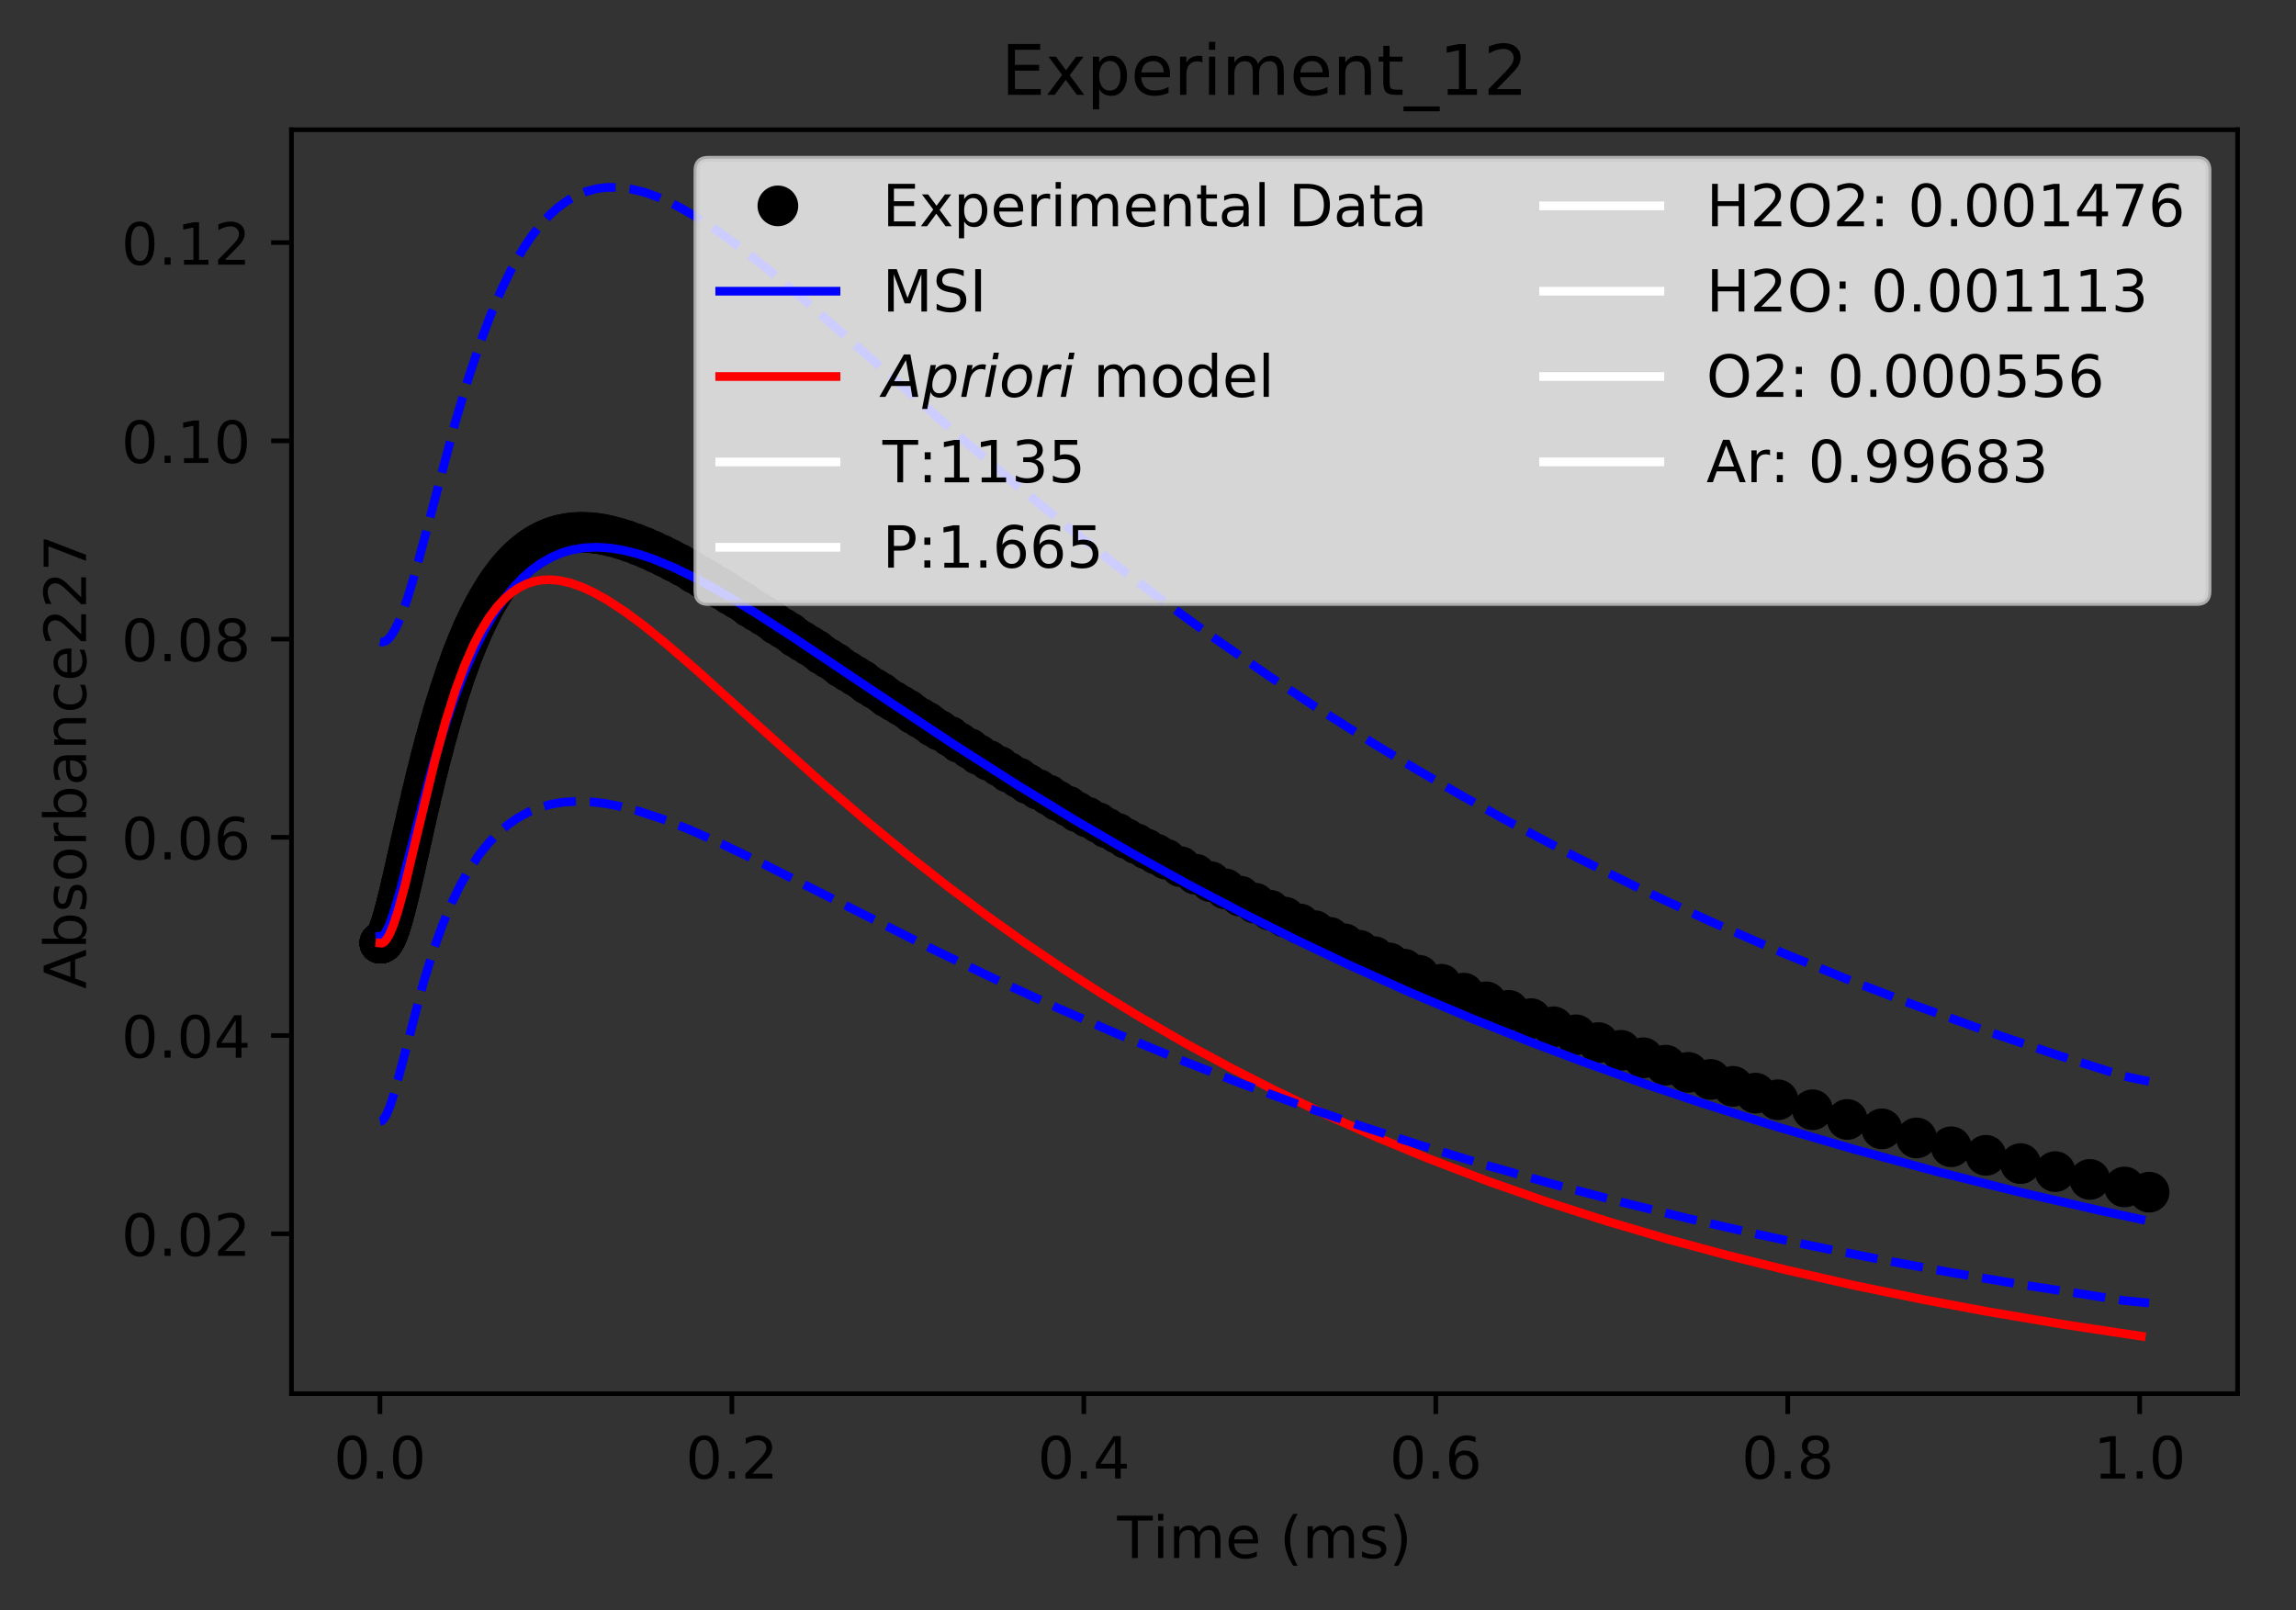 <?xml version="1.0" encoding="utf-8" standalone="no"?>
<!DOCTYPE svg PUBLIC "-//W3C//DTD SVG 1.1//EN"
  "http://www.w3.org/Graphics/SVG/1.1/DTD/svg11.dtd">
<!-- Created with matplotlib (http://matplotlib.org/) -->
<svg height="277pt" version="1.1" viewBox="0 0 395 277" width="395pt" xmlns="http://www.w3.org/2000/svg" xmlns:xlink="http://www.w3.org/1999/xlink">
 <rect x="0" y="0" width="395" height="277" fill="#333333" stroke="none"/>
 <defs>
  <style type="text/css">
*{stroke-linecap:butt;stroke-linejoin:round;}
  </style>
 </defs>
 <g id="figure_1">
  <g id="patch_1">
   <path d="M 0 277.314 
L 395.644 277.314 
L 395.644 0 
L 0 0 
z
" style="fill:none;"/>
  </g>
  <g id="axes_1">
   <g id="patch_2">
    <path d="M 50.144 239.758 
L 384.944 239.758 
L 384.944 22.318 
L 50.144 22.318 
z
" style="fill:none;"/>
   </g>
   <g id="matplotlib.axis_1">
    <g id="xtick_1">
     <g id="line2d_1">
      <defs>
       <path d="M 0 0 
L 0 3.5 
" id="mf7685d1a3b" style="stroke:#000000;stroke-width:0.8;"/>
      </defs>
      <g>
       <use style="stroke:#000000;stroke-width:0.8;" x="65.362" xlink:href="#mf7685d1a3b" y="239.758"/>
      </g>
     </g>
     <g id="text_1">
      <!-- 0.0 -->
      <defs>
       <path d="M 31.781 66.406 
Q 24.172 66.406 20.328 58.906 
Q 16.5 51.422 16.5 36.375 
Q 16.5 21.391 20.328 13.891 
Q 24.172 6.391 31.781 6.391 
Q 39.453 6.391 43.281 13.891 
Q 47.125 21.391 47.125 36.375 
Q 47.125 51.422 43.281 58.906 
Q 39.453 66.406 31.781 66.406 
z
M 31.781 74.219 
Q 44.047 74.219 50.516 64.516 
Q 56.984 54.828 56.984 36.375 
Q 56.984 17.969 50.516 8.266 
Q 44.047 -1.422 31.781 -1.422 
Q 19.531 -1.422 13.062 8.266 
Q 6.594 17.969 6.594 36.375 
Q 6.594 54.828 13.062 64.516 
Q 19.531 74.219 31.781 74.219 
z
" id="DejaVuSans-30"/>
       <path d="M 10.688 12.406 
L 21 12.406 
L 21 0 
L 10.688 0 
z
" id="DejaVuSans-2e"/>
      </defs>
      <g transform="translate(57.41 254.357)scale(0.1 -0.1)">
       <use xlink:href="#DejaVuSans-30"/>
       <use x="63.623" xlink:href="#DejaVuSans-2e"/>
       <use x="95.41" xlink:href="#DejaVuSans-30"/>
      </g>
     </g>
    </g>
    <g id="xtick_2">
     <g id="line2d_2">
      <g>
       <use style="stroke:#000000;stroke-width:0.8;" x="125.911" xlink:href="#mf7685d1a3b" y="239.758"/>
      </g>
     </g>
     <g id="text_2">
      <!-- 0.2 -->
      <defs>
       <path d="M 19.188 8.297 
L 53.609 8.297 
L 53.609 0 
L 7.328 0 
L 7.328 8.297 
Q 12.938 14.109 22.625 23.891 
Q 32.328 33.688 34.812 36.531 
Q 39.547 41.844 41.422 45.531 
Q 43.312 49.219 43.312 52.781 
Q 43.312 58.594 39.234 62.25 
Q 35.156 65.922 28.609 65.922 
Q 23.969 65.922 18.812 64.312 
Q 13.672 62.703 7.812 59.422 
L 7.812 69.391 
Q 13.766 71.781 18.938 73 
Q 24.125 74.219 28.422 74.219 
Q 39.75 74.219 46.484 68.547 
Q 53.219 62.891 53.219 53.422 
Q 53.219 48.922 51.531 44.891 
Q 49.859 40.875 45.406 35.406 
Q 44.188 33.984 37.641 27.219 
Q 31.109 20.453 19.188 8.297 
z
" id="DejaVuSans-32"/>
      </defs>
      <g transform="translate(117.96 254.357)scale(0.1 -0.1)">
       <use xlink:href="#DejaVuSans-30"/>
       <use x="63.623" xlink:href="#DejaVuSans-2e"/>
       <use x="95.41" xlink:href="#DejaVuSans-32"/>
      </g>
     </g>
    </g>
    <g id="xtick_3">
     <g id="line2d_3">
      <g>
       <use style="stroke:#000000;stroke-width:0.8;" x="186.461" xlink:href="#mf7685d1a3b" y="239.758"/>
      </g>
     </g>
     <g id="text_3">
      <!-- 0.4 -->
      <defs>
       <path d="M 37.797 64.312 
L 12.891 25.391 
L 37.797 25.391 
z
M 35.203 72.906 
L 47.609 72.906 
L 47.609 25.391 
L 58.016 25.391 
L 58.016 17.188 
L 47.609 17.188 
L 47.609 0 
L 37.797 0 
L 37.797 17.188 
L 4.891 17.188 
L 4.891 26.703 
z
" id="DejaVuSans-34"/>
      </defs>
      <g transform="translate(178.509 254.357)scale(0.1 -0.1)">
       <use xlink:href="#DejaVuSans-30"/>
       <use x="63.623" xlink:href="#DejaVuSans-2e"/>
       <use x="95.41" xlink:href="#DejaVuSans-34"/>
      </g>
     </g>
    </g>
    <g id="xtick_4">
     <g id="line2d_4">
      <g>
       <use style="stroke:#000000;stroke-width:0.8;" x="247.01" xlink:href="#mf7685d1a3b" y="239.758"/>
      </g>
     </g>
     <g id="text_4">
      <!-- 0.6 -->
      <defs>
       <path d="M 33.016 40.375 
Q 26.375 40.375 22.484 35.828 
Q 18.609 31.297 18.609 23.391 
Q 18.609 15.531 22.484 10.953 
Q 26.375 6.391 33.016 6.391 
Q 39.656 6.391 43.531 10.953 
Q 47.406 15.531 47.406 23.391 
Q 47.406 31.297 43.531 35.828 
Q 39.656 40.375 33.016 40.375 
z
M 52.594 71.297 
L 52.594 62.312 
Q 48.875 64.062 45.094 64.984 
Q 41.312 65.922 37.594 65.922 
Q 27.828 65.922 22.672 59.328 
Q 17.531 52.734 16.797 39.406 
Q 19.672 43.656 24.016 45.922 
Q 28.375 48.188 33.594 48.188 
Q 44.578 48.188 50.953 41.516 
Q 57.328 34.859 57.328 23.391 
Q 57.328 12.156 50.688 5.359 
Q 44.047 -1.422 33.016 -1.422 
Q 20.359 -1.422 13.672 8.266 
Q 6.984 17.969 6.984 36.375 
Q 6.984 53.656 15.188 63.938 
Q 23.391 74.219 37.203 74.219 
Q 40.922 74.219 44.703 73.484 
Q 48.484 72.75 52.594 71.297 
z
" id="DejaVuSans-36"/>
      </defs>
      <g transform="translate(239.059 254.357)scale(0.1 -0.1)">
       <use xlink:href="#DejaVuSans-30"/>
       <use x="63.623" xlink:href="#DejaVuSans-2e"/>
       <use x="95.41" xlink:href="#DejaVuSans-36"/>
      </g>
     </g>
    </g>
    <g id="xtick_5">
     <g id="line2d_5">
      <g>
       <use style="stroke:#000000;stroke-width:0.8;" x="307.56" xlink:href="#mf7685d1a3b" y="239.758"/>
      </g>
     </g>
     <g id="text_5">
      <!-- 0.8 -->
      <defs>
       <path d="M 31.781 34.625 
Q 24.75 34.625 20.719 30.859 
Q 16.703 27.094 16.703 20.516 
Q 16.703 13.922 20.719 10.156 
Q 24.75 6.391 31.781 6.391 
Q 38.812 6.391 42.859 10.172 
Q 46.922 13.969 46.922 20.516 
Q 46.922 27.094 42.891 30.859 
Q 38.875 34.625 31.781 34.625 
z
M 21.922 38.812 
Q 15.578 40.375 12.031 44.719 
Q 8.5 49.078 8.5 55.328 
Q 8.5 64.062 14.719 69.141 
Q 20.953 74.219 31.781 74.219 
Q 42.672 74.219 48.875 69.141 
Q 55.078 64.062 55.078 55.328 
Q 55.078 49.078 51.531 44.719 
Q 48 40.375 41.703 38.812 
Q 48.828 37.156 52.797 32.312 
Q 56.781 27.484 56.781 20.516 
Q 56.781 9.906 50.312 4.234 
Q 43.844 -1.422 31.781 -1.422 
Q 19.734 -1.422 13.25 4.234 
Q 6.781 9.906 6.781 20.516 
Q 6.781 27.484 10.781 32.312 
Q 14.797 37.156 21.922 38.812 
z
M 18.312 54.391 
Q 18.312 48.734 21.844 45.562 
Q 25.391 42.391 31.781 42.391 
Q 38.141 42.391 41.719 45.562 
Q 45.312 48.734 45.312 54.391 
Q 45.312 60.062 41.719 63.234 
Q 38.141 66.406 31.781 66.406 
Q 25.391 66.406 21.844 63.234 
Q 18.312 60.062 18.312 54.391 
z
" id="DejaVuSans-38"/>
      </defs>
      <g transform="translate(299.608 254.357)scale(0.1 -0.1)">
       <use xlink:href="#DejaVuSans-30"/>
       <use x="63.623" xlink:href="#DejaVuSans-2e"/>
       <use x="95.41" xlink:href="#DejaVuSans-38"/>
      </g>
     </g>
    </g>
    <g id="xtick_6">
     <g id="line2d_6">
      <g>
       <use style="stroke:#000000;stroke-width:0.8;" x="368.109" xlink:href="#mf7685d1a3b" y="239.758"/>
      </g>
     </g>
     <g id="text_6">
      <!-- 1.0 -->
      <defs>
       <path d="M 12.406 8.297 
L 28.516 8.297 
L 28.516 63.922 
L 10.984 60.406 
L 10.984 69.391 
L 28.422 72.906 
L 38.281 72.906 
L 38.281 8.297 
L 54.391 8.297 
L 54.391 0 
L 12.406 0 
z
" id="DejaVuSans-31"/>
      </defs>
      <g transform="translate(360.157 254.357)scale(0.1 -0.1)">
       <use xlink:href="#DejaVuSans-31"/>
       <use x="63.623" xlink:href="#DejaVuSans-2e"/>
       <use x="95.41" xlink:href="#DejaVuSans-30"/>
      </g>
     </g>
    </g>
    <g id="text_7">
     <!-- Time (ms) -->
     <defs>
      <path d="M -0.297 72.906 
L 61.375 72.906 
L 61.375 64.594 
L 35.5 64.594 
L 35.5 0 
L 25.594 0 
L 25.594 64.594 
L -0.297 64.594 
z
" id="DejaVuSans-54"/>
      <path d="M 9.422 54.688 
L 18.406 54.688 
L 18.406 0 
L 9.422 0 
z
M 9.422 75.984 
L 18.406 75.984 
L 18.406 64.594 
L 9.422 64.594 
z
" id="DejaVuSans-69"/>
      <path d="M 52 44.188 
Q 55.375 50.25 60.062 53.125 
Q 64.75 56 71.094 56 
Q 79.641 56 84.281 50.016 
Q 88.922 44.047 88.922 33.016 
L 88.922 0 
L 79.891 0 
L 79.891 32.719 
Q 79.891 40.578 77.094 44.375 
Q 74.312 48.188 68.609 48.188 
Q 61.625 48.188 57.562 43.547 
Q 53.516 38.922 53.516 30.906 
L 53.516 0 
L 44.484 0 
L 44.484 32.719 
Q 44.484 40.625 41.703 44.406 
Q 38.922 48.188 33.109 48.188 
Q 26.219 48.188 22.156 43.531 
Q 18.109 38.875 18.109 30.906 
L 18.109 0 
L 9.078 0 
L 9.078 54.688 
L 18.109 54.688 
L 18.109 46.188 
Q 21.188 51.219 25.484 53.609 
Q 29.781 56 35.688 56 
Q 41.656 56 45.828 52.969 
Q 50 49.953 52 44.188 
z
" id="DejaVuSans-6d"/>
      <path d="M 56.203 29.594 
L 56.203 25.203 
L 14.891 25.203 
Q 15.484 15.922 20.484 11.062 
Q 25.484 6.203 34.422 6.203 
Q 39.594 6.203 44.453 7.469 
Q 49.312 8.734 54.109 11.281 
L 54.109 2.781 
Q 49.266 0.734 44.188 -0.344 
Q 39.109 -1.422 33.891 -1.422 
Q 20.797 -1.422 13.156 6.188 
Q 5.516 13.812 5.516 26.812 
Q 5.516 40.234 12.766 48.109 
Q 20.016 56 32.328 56 
Q 43.359 56 49.781 48.891 
Q 56.203 41.797 56.203 29.594 
z
M 47.219 32.234 
Q 47.125 39.594 43.094 43.984 
Q 39.062 48.391 32.422 48.391 
Q 24.906 48.391 20.391 44.141 
Q 15.875 39.891 15.188 32.172 
z
" id="DejaVuSans-65"/>
      <path id="DejaVuSans-20"/>
      <path d="M 31 75.875 
Q 24.469 64.656 21.281 53.656 
Q 18.109 42.672 18.109 31.391 
Q 18.109 20.125 21.312 9.062 
Q 24.516 -2 31 -13.188 
L 23.188 -13.188 
Q 15.875 -1.703 12.234 9.375 
Q 8.594 20.453 8.594 31.391 
Q 8.594 42.281 12.203 53.312 
Q 15.828 64.359 23.188 75.875 
z
" id="DejaVuSans-28"/>
      <path d="M 44.281 53.078 
L 44.281 44.578 
Q 40.484 46.531 36.375 47.5 
Q 32.281 48.484 27.875 48.484 
Q 21.188 48.484 17.844 46.438 
Q 14.5 44.391 14.5 40.281 
Q 14.5 37.156 16.891 35.375 
Q 19.281 33.594 26.516 31.984 
L 29.594 31.297 
Q 39.156 29.25 43.188 25.516 
Q 47.219 21.781 47.219 15.094 
Q 47.219 7.469 41.188 3.016 
Q 35.156 -1.422 24.609 -1.422 
Q 20.219 -1.422 15.453 -0.562 
Q 10.688 0.297 5.422 2 
L 5.422 11.281 
Q 10.406 8.688 15.234 7.391 
Q 20.062 6.109 24.812 6.109 
Q 31.156 6.109 34.562 8.281 
Q 37.984 10.453 37.984 14.406 
Q 37.984 18.062 35.516 20.016 
Q 33.062 21.969 24.703 23.781 
L 21.578 24.516 
Q 13.234 26.266 9.516 29.906 
Q 5.812 33.547 5.812 39.891 
Q 5.812 47.609 11.281 51.797 
Q 16.75 56 26.812 56 
Q 31.781 56 36.172 55.266 
Q 40.578 54.547 44.281 53.078 
z
" id="DejaVuSans-73"/>
      <path d="M 8.016 75.875 
L 15.828 75.875 
Q 23.141 64.359 26.781 53.312 
Q 30.422 42.281 30.422 31.391 
Q 30.422 20.453 26.781 9.375 
Q 23.141 -1.703 15.828 -13.188 
L 8.016 -13.188 
Q 14.5 -2 17.703 9.062 
Q 20.906 20.125 20.906 31.391 
Q 20.906 42.672 17.703 53.656 
Q 14.5 64.656 8.016 75.875 
z
" id="DejaVuSans-29"/>
     </defs>
     <g transform="translate(192.191 268.035)scale(0.1 -0.1)">
      <use xlink:href="#DejaVuSans-54"/>
      <use x="61.037" xlink:href="#DejaVuSans-69"/>
      <use x="88.82" xlink:href="#DejaVuSans-6d"/>
      <use x="186.232" xlink:href="#DejaVuSans-65"/>
      <use x="247.756" xlink:href="#DejaVuSans-20"/>
      <use x="279.543" xlink:href="#DejaVuSans-28"/>
      <use x="318.557" xlink:href="#DejaVuSans-6d"/>
      <use x="415.969" xlink:href="#DejaVuSans-73"/>
      <use x="468.068" xlink:href="#DejaVuSans-29"/>
     </g>
    </g>
   </g>
   <g id="matplotlib.axis_2">
    <g id="ytick_1">
     <g id="line2d_7">
      <defs>
       <path d="M 0 0 
L -3.5 0 
" id="m6273c4dcf5" style="stroke:#000000;stroke-width:0.8;"/>
      </defs>
      <g>
       <use style="stroke:#000000;stroke-width:0.8;" x="50.144" xlink:href="#m6273c4dcf5" y="212.252"/>
      </g>
     </g>
     <g id="text_8">
      <!-- 0.02 -->
      <g transform="translate(20.878 216.051)scale(0.1 -0.1)">
       <use xlink:href="#DejaVuSans-30"/>
       <use x="63.623" xlink:href="#DejaVuSans-2e"/>
       <use x="95.41" xlink:href="#DejaVuSans-30"/>
       <use x="159.033" xlink:href="#DejaVuSans-32"/>
      </g>
     </g>
    </g>
    <g id="ytick_2">
     <g id="line2d_8">
      <g>
       <use style="stroke:#000000;stroke-width:0.8;" x="50.144" xlink:href="#m6273c4dcf5" y="178.148"/>
      </g>
     </g>
     <g id="text_9">
      <!-- 0.04 -->
      <g transform="translate(20.878 181.948)scale(0.1 -0.1)">
       <use xlink:href="#DejaVuSans-30"/>
       <use x="63.623" xlink:href="#DejaVuSans-2e"/>
       <use x="95.41" xlink:href="#DejaVuSans-30"/>
       <use x="159.033" xlink:href="#DejaVuSans-34"/>
      </g>
     </g>
    </g>
    <g id="ytick_3">
     <g id="line2d_9">
      <g>
       <use style="stroke:#000000;stroke-width:0.8;" x="50.144" xlink:href="#m6273c4dcf5" y="144.045"/>
      </g>
     </g>
     <g id="text_10">
      <!-- 0.06 -->
      <g transform="translate(20.878 147.844)scale(0.1 -0.1)">
       <use xlink:href="#DejaVuSans-30"/>
       <use x="63.623" xlink:href="#DejaVuSans-2e"/>
       <use x="95.41" xlink:href="#DejaVuSans-30"/>
       <use x="159.033" xlink:href="#DejaVuSans-36"/>
      </g>
     </g>
    </g>
    <g id="ytick_4">
     <g id="line2d_10">
      <g>
       <use style="stroke:#000000;stroke-width:0.8;" x="50.144" xlink:href="#m6273c4dcf5" y="109.942"/>
      </g>
     </g>
     <g id="text_11">
      <!-- 0.08 -->
      <g transform="translate(20.878 113.741)scale(0.1 -0.1)">
       <use xlink:href="#DejaVuSans-30"/>
       <use x="63.623" xlink:href="#DejaVuSans-2e"/>
       <use x="95.41" xlink:href="#DejaVuSans-30"/>
       <use x="159.033" xlink:href="#DejaVuSans-38"/>
      </g>
     </g>
    </g>
    <g id="ytick_5">
     <g id="line2d_11">
      <g>
       <use style="stroke:#000000;stroke-width:0.8;" x="50.144" xlink:href="#m6273c4dcf5" y="75.839"/>
      </g>
     </g>
     <g id="text_12">
      <!-- 0.10 -->
      <g transform="translate(20.878 79.638)scale(0.1 -0.1)">
       <use xlink:href="#DejaVuSans-30"/>
       <use x="63.623" xlink:href="#DejaVuSans-2e"/>
       <use x="95.41" xlink:href="#DejaVuSans-31"/>
       <use x="159.033" xlink:href="#DejaVuSans-30"/>
      </g>
     </g>
    </g>
    <g id="ytick_6">
     <g id="line2d_12">
      <g>
       <use style="stroke:#000000;stroke-width:0.8;" x="50.144" xlink:href="#m6273c4dcf5" y="41.736"/>
      </g>
     </g>
     <g id="text_13">
      <!-- 0.12 -->
      <g transform="translate(20.878 45.535)scale(0.1 -0.1)">
       <use xlink:href="#DejaVuSans-30"/>
       <use x="63.623" xlink:href="#DejaVuSans-2e"/>
       <use x="95.41" xlink:href="#DejaVuSans-31"/>
       <use x="159.033" xlink:href="#DejaVuSans-32"/>
      </g>
     </g>
    </g>
    <g id="text_14">
     <!-- Absorbance227 -->
     <defs>
      <path d="M 34.188 63.188 
L 20.797 26.906 
L 47.609 26.906 
z
M 28.609 72.906 
L 39.797 72.906 
L 67.578 0 
L 57.328 0 
L 50.688 18.703 
L 17.828 18.703 
L 11.188 0 
L 0.781 0 
z
" id="DejaVuSans-41"/>
      <path d="M 48.688 27.297 
Q 48.688 37.203 44.609 42.844 
Q 40.531 48.484 33.406 48.484 
Q 26.266 48.484 22.188 42.844 
Q 18.109 37.203 18.109 27.297 
Q 18.109 17.391 22.188 11.75 
Q 26.266 6.109 33.406 6.109 
Q 40.531 6.109 44.609 11.75 
Q 48.688 17.391 48.688 27.297 
z
M 18.109 46.391 
Q 20.953 51.266 25.266 53.625 
Q 29.594 56 35.594 56 
Q 45.562 56 51.781 48.094 
Q 58.016 40.188 58.016 27.297 
Q 58.016 14.406 51.781 6.484 
Q 45.562 -1.422 35.594 -1.422 
Q 29.594 -1.422 25.266 0.953 
Q 20.953 3.328 18.109 8.203 
L 18.109 0 
L 9.078 0 
L 9.078 75.984 
L 18.109 75.984 
z
" id="DejaVuSans-62"/>
      <path d="M 30.609 48.391 
Q 23.391 48.391 19.188 42.75 
Q 14.984 37.109 14.984 27.297 
Q 14.984 17.484 19.156 11.844 
Q 23.344 6.203 30.609 6.203 
Q 37.797 6.203 41.984 11.859 
Q 46.188 17.531 46.188 27.297 
Q 46.188 37.016 41.984 42.703 
Q 37.797 48.391 30.609 48.391 
z
M 30.609 56 
Q 42.328 56 49.016 48.375 
Q 55.719 40.766 55.719 27.297 
Q 55.719 13.875 49.016 6.219 
Q 42.328 -1.422 30.609 -1.422 
Q 18.844 -1.422 12.172 6.219 
Q 5.516 13.875 5.516 27.297 
Q 5.516 40.766 12.172 48.375 
Q 18.844 56 30.609 56 
z
" id="DejaVuSans-6f"/>
      <path d="M 41.109 46.297 
Q 39.594 47.172 37.812 47.578 
Q 36.031 48 33.891 48 
Q 26.266 48 22.188 43.047 
Q 18.109 38.094 18.109 28.812 
L 18.109 0 
L 9.078 0 
L 9.078 54.688 
L 18.109 54.688 
L 18.109 46.188 
Q 20.953 51.172 25.484 53.578 
Q 30.031 56 36.531 56 
Q 37.453 56 38.578 55.875 
Q 39.703 55.766 41.062 55.516 
z
" id="DejaVuSans-72"/>
      <path d="M 34.281 27.484 
Q 23.391 27.484 19.188 25 
Q 14.984 22.516 14.984 16.5 
Q 14.984 11.719 18.141 8.906 
Q 21.297 6.109 26.703 6.109 
Q 34.188 6.109 38.703 11.406 
Q 43.219 16.703 43.219 25.484 
L 43.219 27.484 
z
M 52.203 31.203 
L 52.203 0 
L 43.219 0 
L 43.219 8.297 
Q 40.141 3.328 35.547 0.953 
Q 30.953 -1.422 24.312 -1.422 
Q 15.922 -1.422 10.953 3.297 
Q 6 8.016 6 15.922 
Q 6 25.141 12.172 29.828 
Q 18.359 34.516 30.609 34.516 
L 43.219 34.516 
L 43.219 35.406 
Q 43.219 41.609 39.141 45 
Q 35.062 48.391 27.688 48.391 
Q 23 48.391 18.547 47.266 
Q 14.109 46.141 10.016 43.891 
L 10.016 52.203 
Q 14.938 54.109 19.578 55.047 
Q 24.219 56 28.609 56 
Q 40.484 56 46.344 49.844 
Q 52.203 43.703 52.203 31.203 
z
" id="DejaVuSans-61"/>
      <path d="M 54.891 33.016 
L 54.891 0 
L 45.906 0 
L 45.906 32.719 
Q 45.906 40.484 42.875 44.328 
Q 39.844 48.188 33.797 48.188 
Q 26.516 48.188 22.312 43.547 
Q 18.109 38.922 18.109 30.906 
L 18.109 0 
L 9.078 0 
L 9.078 54.688 
L 18.109 54.688 
L 18.109 46.188 
Q 21.344 51.125 25.703 53.562 
Q 30.078 56 35.797 56 
Q 45.219 56 50.047 50.172 
Q 54.891 44.344 54.891 33.016 
z
" id="DejaVuSans-6e"/>
      <path d="M 48.781 52.594 
L 48.781 44.188 
Q 44.969 46.297 41.141 47.344 
Q 37.312 48.391 33.406 48.391 
Q 24.656 48.391 19.812 42.844 
Q 14.984 37.312 14.984 27.297 
Q 14.984 17.281 19.812 11.734 
Q 24.656 6.203 33.406 6.203 
Q 37.312 6.203 41.141 7.25 
Q 44.969 8.297 48.781 10.406 
L 48.781 2.094 
Q 45.016 0.344 40.984 -0.531 
Q 36.969 -1.422 32.422 -1.422 
Q 20.062 -1.422 12.781 6.344 
Q 5.516 14.109 5.516 27.297 
Q 5.516 40.672 12.859 48.328 
Q 20.219 56 33.016 56 
Q 37.156 56 41.109 55.141 
Q 45.062 54.297 48.781 52.594 
z
" id="DejaVuSans-63"/>
      <path d="M 8.203 72.906 
L 55.078 72.906 
L 55.078 68.703 
L 28.609 0 
L 18.312 0 
L 43.219 64.594 
L 8.203 64.594 
z
" id="DejaVuSans-37"/>
     </defs>
     <g transform="translate(14.798 170.129)rotate(-90)scale(0.1 -0.1)">
      <use xlink:href="#DejaVuSans-41"/>
      <use x="68.408" xlink:href="#DejaVuSans-62"/>
      <use x="131.885" xlink:href="#DejaVuSans-73"/>
      <use x="183.984" xlink:href="#DejaVuSans-6f"/>
      <use x="245.166" xlink:href="#DejaVuSans-72"/>
      <use x="286.279" xlink:href="#DejaVuSans-62"/>
      <use x="349.756" xlink:href="#DejaVuSans-61"/>
      <use x="411.035" xlink:href="#DejaVuSans-6e"/>
      <use x="474.414" xlink:href="#DejaVuSans-63"/>
      <use x="529.395" xlink:href="#DejaVuSans-65"/>
      <use x="590.918" xlink:href="#DejaVuSans-32"/>
      <use x="654.541" xlink:href="#DejaVuSans-32"/>
      <use x="718.164" xlink:href="#DejaVuSans-37"/>
     </g>
    </g>
   </g>
   <g id="line2d_13">
    <defs>
     <path d="M 0 3 
C 0.796 3 1.559 2.684 2.121 2.121 
C 2.684 1.559 3 0.796 3 0 
C 3 -0.796 2.684 -1.559 2.121 -2.121 
C 1.559 -2.684 0.796 -3 0 -3 
C -0.796 -3 -1.559 -2.684 -2.121 -2.121 
C -2.684 -1.559 -3 -0.796 -3 0 
C -3 0.796 -2.684 1.559 -2.121 2.121 
C -1.559 2.684 -0.796 3 0 3 
z
" id="mc39ce4ea2f" style="stroke:#000000;"/>
    </defs>
    <g clip-path="url(#p53230c19f2)">
     <use style="stroke:#000000;" x="65.362" xlink:href="#mc39ce4ea2f" y="162.228"/>
     <use style="stroke:#000000;" x="65.362" xlink:href="#mc39ce4ea2f" y="162.228"/>
     <use style="stroke:#000000;" x="65.362" xlink:href="#mc39ce4ea2f" y="162.228"/>
     <use style="stroke:#000000;" x="65.362" xlink:href="#mc39ce4ea2f" y="162.228"/>
     <use style="stroke:#000000;" x="65.362" xlink:href="#mc39ce4ea2f" y="162.228"/>
     <use style="stroke:#000000;" x="65.362" xlink:href="#mc39ce4ea2f" y="162.228"/>
     <use style="stroke:#000000;" x="65.362" xlink:href="#mc39ce4ea2f" y="162.228"/>
     <use style="stroke:#000000;" x="65.362" xlink:href="#mc39ce4ea2f" y="162.228"/>
     <use style="stroke:#000000;" x="65.363" xlink:href="#mc39ce4ea2f" y="162.228"/>
     <use style="stroke:#000000;" x="65.363" xlink:href="#mc39ce4ea2f" y="162.228"/>
     <use style="stroke:#000000;" x="65.365" xlink:href="#mc39ce4ea2f" y="162.229"/>
     <use style="stroke:#000000;" x="65.366" xlink:href="#mc39ce4ea2f" y="162.229"/>
     <use style="stroke:#000000;" x="65.368" xlink:href="#mc39ce4ea2f" y="162.229"/>
     <use style="stroke:#000000;" x="65.369" xlink:href="#mc39ce4ea2f" y="162.23"/>
     <use style="stroke:#000000;" x="65.37" xlink:href="#mc39ce4ea2f" y="162.23"/>
     <use style="stroke:#000000;" x="65.372" xlink:href="#mc39ce4ea2f" y="162.231"/>
     <use style="stroke:#000000;" x="65.374" xlink:href="#mc39ce4ea2f" y="162.231"/>
     <use style="stroke:#000000;" x="65.376" xlink:href="#mc39ce4ea2f" y="162.232"/>
     <use style="stroke:#000000;" x="65.378" xlink:href="#mc39ce4ea2f" y="162.232"/>
     <use style="stroke:#000000;" x="65.384" xlink:href="#mc39ce4ea2f" y="162.234"/>
     <use style="stroke:#000000;" x="65.391" xlink:href="#mc39ce4ea2f" y="162.235"/>
     <use style="stroke:#000000;" x="65.397" xlink:href="#mc39ce4ea2f" y="162.237"/>
     <use style="stroke:#000000;" x="65.404" xlink:href="#mc39ce4ea2f" y="162.238"/>
     <use style="stroke:#000000;" x="65.41" xlink:href="#mc39ce4ea2f" y="162.239"/>
     <use style="stroke:#000000;" x="65.417" xlink:href="#mc39ce4ea2f" y="162.24"/>
     <use style="stroke:#000000;" x="65.423" xlink:href="#mc39ce4ea2f" y="162.241"/>
     <use style="stroke:#000000;" x="65.438" xlink:href="#mc39ce4ea2f" y="162.243"/>
     <use style="stroke:#000000;" x="65.453" xlink:href="#mc39ce4ea2f" y="162.244"/>
     <use style="stroke:#000000;" x="65.468" xlink:href="#mc39ce4ea2f" y="162.245"/>
     <use style="stroke:#000000;" x="65.482" xlink:href="#mc39ce4ea2f" y="162.245"/>
     <use style="stroke:#000000;" x="65.498" xlink:href="#mc39ce4ea2f" y="162.244"/>
     <use style="stroke:#000000;" x="65.524" xlink:href="#mc39ce4ea2f" y="162.241"/>
     <use style="stroke:#000000;" x="65.551" xlink:href="#mc39ce4ea2f" y="162.237"/>
     <use style="stroke:#000000;" x="65.577" xlink:href="#mc39ce4ea2f" y="162.231"/>
     <use style="stroke:#000000;" x="65.604" xlink:href="#mc39ce4ea2f" y="162.222"/>
     <use style="stroke:#000000;" x="65.63" xlink:href="#mc39ce4ea2f" y="162.213"/>
     <use style="stroke:#000000;" x="65.657" xlink:href="#mc39ce4ea2f" y="162.201"/>
     <use style="stroke:#000000;" x="65.707" xlink:href="#mc39ce4ea2f" y="162.174"/>
     <use style="stroke:#000000;" x="65.759" xlink:href="#mc39ce4ea2f" y="162.141"/>
     <use style="stroke:#000000;" x="65.795" xlink:href="#mc39ce4ea2f" y="162.113"/>
     <use style="stroke:#000000;" x="65.831" xlink:href="#mc39ce4ea2f" y="162.082"/>
     <use style="stroke:#000000;" x="65.868" xlink:href="#mc39ce4ea2f" y="162.048"/>
     <use style="stroke:#000000;" x="65.904" xlink:href="#mc39ce4ea2f" y="162.011"/>
     <use style="stroke:#000000;" x="65.94" xlink:href="#mc39ce4ea2f" y="161.972"/>
     <use style="stroke:#000000;" x="65.977" xlink:href="#mc39ce4ea2f" y="161.929"/>
     <use style="stroke:#000000;" x="66.016" xlink:href="#mc39ce4ea2f" y="161.884"/>
     <use style="stroke:#000000;" x="66.052" xlink:href="#mc39ce4ea2f" y="161.836"/>
     <use style="stroke:#000000;" x="66.089" xlink:href="#mc39ce4ea2f" y="161.785"/>
     <use style="stroke:#000000;" x="66.152" xlink:href="#mc39ce4ea2f" y="161.689"/>
     <use style="stroke:#000000;" x="66.216" xlink:href="#mc39ce4ea2f" y="161.586"/>
     <use style="stroke:#000000;" x="66.279" xlink:href="#mc39ce4ea2f" y="161.475"/>
     <use style="stroke:#000000;" x="66.343" xlink:href="#mc39ce4ea2f" y="161.357"/>
     <use style="stroke:#000000;" x="66.406" xlink:href="#mc39ce4ea2f" y="161.231"/>
     <use style="stroke:#000000;" x="66.473" xlink:href="#mc39ce4ea2f" y="161.099"/>
     <use style="stroke:#000000;" x="66.537" xlink:href="#mc39ce4ea2f" y="160.96"/>
     <use style="stroke:#000000;" x="66.6" xlink:href="#mc39ce4ea2f" y="160.814"/>
     <use style="stroke:#000000;" x="66.664" xlink:href="#mc39ce4ea2f" y="160.663"/>
     <use style="stroke:#000000;" x="66.727" xlink:href="#mc39ce4ea2f" y="160.505"/>
     <use style="stroke:#000000;" x="66.791" xlink:href="#mc39ce4ea2f" y="160.341"/>
     <use style="stroke:#000000;" x="66.854" xlink:href="#mc39ce4ea2f" y="160.172"/>
     <use style="stroke:#000000;" x="66.921" xlink:href="#mc39ce4ea2f" y="159.997"/>
     <use style="stroke:#000000;" x="66.985" xlink:href="#mc39ce4ea2f" y="159.817"/>
     <use style="stroke:#000000;" x="67.048" xlink:href="#mc39ce4ea2f" y="159.631"/>
     <use style="stroke:#000000;" x="67.112" xlink:href="#mc39ce4ea2f" y="159.441"/>
     <use style="stroke:#000000;" x="67.175" xlink:href="#mc39ce4ea2f" y="159.247"/>
     <use style="stroke:#000000;" x="67.272" xlink:href="#mc39ce4ea2f" y="158.945"/>
     <use style="stroke:#000000;" x="67.369" xlink:href="#mc39ce4ea2f" y="158.634"/>
     <use style="stroke:#000000;" x="67.463" xlink:href="#mc39ce4ea2f" y="158.314"/>
     <use style="stroke:#000000;" x="67.56" xlink:href="#mc39ce4ea2f" y="157.984"/>
     <use style="stroke:#000000;" x="67.657" xlink:href="#mc39ce4ea2f" y="157.647"/>
     <use style="stroke:#000000;" x="67.754" xlink:href="#mc39ce4ea2f" y="157.302"/>
     <use style="stroke:#000000;" x="67.851" xlink:href="#mc39ce4ea2f" y="156.95"/>
     <use style="stroke:#000000;" x="67.944" xlink:href="#mc39ce4ea2f" y="156.591"/>
     <use style="stroke:#000000;" x="68.041" xlink:href="#mc39ce4ea2f" y="156.225"/>
     <use style="stroke:#000000;" x="68.138" xlink:href="#mc39ce4ea2f" y="155.854"/>
     <use style="stroke:#000000;" x="68.235" xlink:href="#mc39ce4ea2f" y="155.476"/>
     <use style="stroke:#000000;" x="68.329" xlink:href="#mc39ce4ea2f" y="155.094"/>
     <use style="stroke:#000000;" x="68.42" xlink:href="#mc39ce4ea2f" y="154.707"/>
     <use style="stroke:#000000;" x="68.51" xlink:href="#mc39ce4ea2f" y="154.315"/>
     <use style="stroke:#000000;" x="68.632" xlink:href="#mc39ce4ea2f" y="153.919"/>
     <use style="stroke:#000000;" x="68.722" xlink:href="#mc39ce4ea2f" y="153.519"/>
     <use style="stroke:#000000;" x="68.813" xlink:href="#mc39ce4ea2f" y="153.115"/>
     <use style="stroke:#000000;" x="68.904" xlink:href="#mc39ce4ea2f" y="152.708"/>
     <use style="stroke:#000000;" x="68.995" xlink:href="#mc39ce4ea2f" y="152.298"/>
     <use style="stroke:#000000;" x="69.086" xlink:href="#mc39ce4ea2f" y="151.886"/>
     <use style="stroke:#000000;" x="69.207" xlink:href="#mc39ce4ea2f" y="151.47"/>
     <use style="stroke:#000000;" x="69.298" xlink:href="#mc39ce4ea2f" y="151.053"/>
     <use style="stroke:#000000;" x="69.388" xlink:href="#mc39ce4ea2f" y="150.633"/>
     <use style="stroke:#000000;" x="69.479" xlink:href="#mc39ce4ea2f" y="150.212"/>
     <use style="stroke:#000000;" x="69.57" xlink:href="#mc39ce4ea2f" y="149.788"/>
     <use style="stroke:#000000;" x="69.691" xlink:href="#mc39ce4ea2f" y="149.364"/>
     <use style="stroke:#000000;" x="69.782" xlink:href="#mc39ce4ea2f" y="148.938"/>
     <use style="stroke:#000000;" x="69.873" xlink:href="#mc39ce4ea2f" y="148.511"/>
     <use style="stroke:#000000;" x="69.964" xlink:href="#mc39ce4ea2f" y="148.083"/>
     <use style="stroke:#000000;" x="70.055" xlink:href="#mc39ce4ea2f" y="147.655"/>
     <use style="stroke:#000000;" x="70.145" xlink:href="#mc39ce4ea2f" y="147.225"/>
     <use style="stroke:#000000;" x="70.266" xlink:href="#mc39ce4ea2f" y="146.796"/>
     <use style="stroke:#000000;" x="70.357" xlink:href="#mc39ce4ea2f" y="146.366"/>
     <use style="stroke:#000000;" x="70.448" xlink:href="#mc39ce4ea2f" y="145.936"/>
     <use style="stroke:#000000;" x="70.539" xlink:href="#mc39ce4ea2f" y="145.506"/>
     <use style="stroke:#000000;" x="70.63" xlink:href="#mc39ce4ea2f" y="145.076"/>
     <use style="stroke:#000000;" x="70.721" xlink:href="#mc39ce4ea2f" y="144.647"/>
     <use style="stroke:#000000;" x="70.842" xlink:href="#mc39ce4ea2f" y="144.217"/>
     <use style="stroke:#000000;" x="70.932" xlink:href="#mc39ce4ea2f" y="143.789"/>
     <use style="stroke:#000000;" x="71.023" xlink:href="#mc39ce4ea2f" y="143.361"/>
     <use style="stroke:#000000;" x="71.114" xlink:href="#mc39ce4ea2f" y="142.933"/>
     <use style="stroke:#000000;" x="71.265" xlink:href="#mc39ce4ea2f" y="142.288"/>
     <use style="stroke:#000000;" x="71.417" xlink:href="#mc39ce4ea2f" y="141.645"/>
     <use style="stroke:#000000;" x="71.568" xlink:href="#mc39ce4ea2f" y="141.005"/>
     <use style="stroke:#000000;" x="71.689" xlink:href="#mc39ce4ea2f" y="140.367"/>
     <use style="stroke:#000000;" x="71.841" xlink:href="#mc39ce4ea2f" y="139.732"/>
     <use style="stroke:#000000;" x="71.992" xlink:href="#mc39ce4ea2f" y="139.1"/>
     <use style="stroke:#000000;" x="72.143" xlink:href="#mc39ce4ea2f" y="138.471"/>
     <use style="stroke:#000000;" x="72.295" xlink:href="#mc39ce4ea2f" y="137.846"/>
     <use style="stroke:#000000;" x="72.416" xlink:href="#mc39ce4ea2f" y="137.224"/>
     <use style="stroke:#000000;" x="72.567" xlink:href="#mc39ce4ea2f" y="136.607"/>
     <use style="stroke:#000000;" x="72.719" xlink:href="#mc39ce4ea2f" y="135.993"/>
     <use style="stroke:#000000;" x="72.87" xlink:href="#mc39ce4ea2f" y="135.383"/>
     <use style="stroke:#000000;" x="73.021" xlink:href="#mc39ce4ea2f" y="134.778"/>
     <use style="stroke:#000000;" x="73.143" xlink:href="#mc39ce4ea2f" y="134.177"/>
     <use style="stroke:#000000;" x="73.294" xlink:href="#mc39ce4ea2f" y="133.58"/>
     <use style="stroke:#000000;" x="73.445" xlink:href="#mc39ce4ea2f" y="132.988"/>
     <use style="stroke:#000000;" x="73.597" xlink:href="#mc39ce4ea2f" y="132.401"/>
     <use style="stroke:#000000;" x="73.748" xlink:href="#mc39ce4ea2f" y="131.818"/>
     <use style="stroke:#000000;" x="73.899" xlink:href="#mc39ce4ea2f" y="131.24"/>
     <use style="stroke:#000000;" x="74.02" xlink:href="#mc39ce4ea2f" y="130.667"/>
     <use style="stroke:#000000;" x="74.172" xlink:href="#mc39ce4ea2f" y="130.099"/>
     <use style="stroke:#000000;" x="74.323" xlink:href="#mc39ce4ea2f" y="129.535"/>
     <use style="stroke:#000000;" x="74.475" xlink:href="#mc39ce4ea2f" y="128.977"/>
     <use style="stroke:#000000;" x="74.626" xlink:href="#mc39ce4ea2f" y="128.424"/>
     <use style="stroke:#000000;" x="74.747" xlink:href="#mc39ce4ea2f" y="127.876"/>
     <use style="stroke:#000000;" x="74.898" xlink:href="#mc39ce4ea2f" y="127.333"/>
     <use style="stroke:#000000;" x="75.05" xlink:href="#mc39ce4ea2f" y="126.795"/>
     <use style="stroke:#000000;" x="75.201" xlink:href="#mc39ce4ea2f" y="126.262"/>
     <use style="stroke:#000000;" x="75.353" xlink:href="#mc39ce4ea2f" y="125.734"/>
     <use style="stroke:#000000;" x="75.474" xlink:href="#mc39ce4ea2f" y="125.211"/>
     <use style="stroke:#000000;" x="75.625" xlink:href="#mc39ce4ea2f" y="124.694"/>
     <use style="stroke:#000000;" x="75.776" xlink:href="#mc39ce4ea2f" y="124.182"/>
     <use style="stroke:#000000;" x="75.928" xlink:href="#mc39ce4ea2f" y="123.675"/>
     <use style="stroke:#000000;" x="76.079" xlink:href="#mc39ce4ea2f" y="123.173"/>
     <use style="stroke:#000000;" x="76.2" xlink:href="#mc39ce4ea2f" y="122.676"/>
     <use style="stroke:#000000;" x="76.352" xlink:href="#mc39ce4ea2f" y="122.185"/>
     <use style="stroke:#000000;" x="76.503" xlink:href="#mc39ce4ea2f" y="121.698"/>
     <use style="stroke:#000000;" x="76.654" xlink:href="#mc39ce4ea2f" y="121.217"/>
     <use style="stroke:#000000;" x="76.806" xlink:href="#mc39ce4ea2f" y="120.741"/>
     <use style="stroke:#000000;" x="77.018" xlink:href="#mc39ce4ea2f" y="120.036"/>
     <use style="stroke:#000000;" x="77.23" xlink:href="#mc39ce4ea2f" y="119.341"/>
     <use style="stroke:#000000;" x="77.442" xlink:href="#mc39ce4ea2f" y="118.659"/>
     <use style="stroke:#000000;" x="77.684" xlink:href="#mc39ce4ea2f" y="117.988"/>
     <use style="stroke:#000000;" x="77.896" xlink:href="#mc39ce4ea2f" y="117.328"/>
     <use style="stroke:#000000;" x="78.108" xlink:href="#mc39ce4ea2f" y="116.679"/>
     <use style="stroke:#000000;" x="78.32" xlink:href="#mc39ce4ea2f" y="116.042"/>
     <use style="stroke:#000000;" x="78.531" xlink:href="#mc39ce4ea2f" y="115.415"/>
     <use style="stroke:#000000;" x="78.774" xlink:href="#mc39ce4ea2f" y="114.8"/>
     <use style="stroke:#000000;" x="78.986" xlink:href="#mc39ce4ea2f" y="114.195"/>
     <use style="stroke:#000000;" x="79.197" xlink:href="#mc39ce4ea2f" y="113.601"/>
     <use style="stroke:#000000;" x="79.409" xlink:href="#mc39ce4ea2f" y="113.018"/>
     <use style="stroke:#000000;" x="79.621" xlink:href="#mc39ce4ea2f" y="112.446"/>
     <use style="stroke:#000000;" x="79.864" xlink:href="#mc39ce4ea2f" y="111.884"/>
     <use style="stroke:#000000;" x="80.075" xlink:href="#mc39ce4ea2f" y="111.332"/>
     <use style="stroke:#000000;" x="80.287" xlink:href="#mc39ce4ea2f" y="110.791"/>
     <use style="stroke:#000000;" x="80.499" xlink:href="#mc39ce4ea2f" y="110.26"/>
     <use style="stroke:#000000;" x="80.741" xlink:href="#mc39ce4ea2f" y="109.739"/>
     <use style="stroke:#000000;" x="80.953" xlink:href="#mc39ce4ea2f" y="109.227"/>
     <use style="stroke:#000000;" x="81.165" xlink:href="#mc39ce4ea2f" y="108.726"/>
     <use style="stroke:#000000;" x="81.377" xlink:href="#mc39ce4ea2f" y="108.234"/>
     <use style="stroke:#000000;" x="81.589" xlink:href="#mc39ce4ea2f" y="107.752"/>
     <use style="stroke:#000000;" x="81.831" xlink:href="#mc39ce4ea2f" y="107.28"/>
     <use style="stroke:#000000;" x="82.043" xlink:href="#mc39ce4ea2f" y="106.817"/>
     <use style="stroke:#000000;" x="82.255" xlink:href="#mc39ce4ea2f" y="106.363"/>
     <use style="stroke:#000000;" x="82.467" xlink:href="#mc39ce4ea2f" y="105.918"/>
     <use style="stroke:#000000;" x="82.709" xlink:href="#mc39ce4ea2f" y="105.483"/>
     <use style="stroke:#000000;" x="83.012" xlink:href="#mc39ce4ea2f" y="104.846"/>
     <use style="stroke:#000000;" x="83.345" xlink:href="#mc39ce4ea2f" y="104.228"/>
     <use style="stroke:#000000;" x="83.678" xlink:href="#mc39ce4ea2f" y="103.63"/>
     <use style="stroke:#000000;" x="84.011" xlink:href="#mc39ce4ea2f" y="103.051"/>
     <use style="stroke:#000000;" x="84.344" xlink:href="#mc39ce4ea2f" y="102.491"/>
     <use style="stroke:#000000;" x="84.677" xlink:href="#mc39ce4ea2f" y="101.949"/>
     <use style="stroke:#000000;" x="84.98" xlink:href="#mc39ce4ea2f" y="101.425"/>
     <use style="stroke:#000000;" x="85.313" xlink:href="#mc39ce4ea2f" y="100.919"/>
     <use style="stroke:#000000;" x="85.646" xlink:href="#mc39ce4ea2f" y="100.43"/>
     <use style="stroke:#000000;" x="85.979" xlink:href="#mc39ce4ea2f" y="99.958"/>
     <use style="stroke:#000000;" x="86.312" xlink:href="#mc39ce4ea2f" y="99.503"/>
     <use style="stroke:#000000;" x="86.645" xlink:href="#mc39ce4ea2f" y="99.064"/>
     <use style="stroke:#000000;" x="86.978" xlink:href="#mc39ce4ea2f" y="98.642"/>
     <use style="stroke:#000000;" x="87.281" xlink:href="#mc39ce4ea2f" y="98.234"/>
     <use style="stroke:#000000;" x="87.614" xlink:href="#mc39ce4ea2f" y="97.842"/>
     <use style="stroke:#000000;" x="87.947" xlink:href="#mc39ce4ea2f" y="97.465"/>
     <use style="stroke:#000000;" x="88.431" xlink:href="#mc39ce4ea2f" y="96.927"/>
     <use style="stroke:#000000;" x="88.946" xlink:href="#mc39ce4ea2f" y="96.42"/>
     <use style="stroke:#000000;" x="89.43" xlink:href="#mc39ce4ea2f" y="95.945"/>
     <use style="stroke:#000000;" x="89.915" xlink:href="#mc39ce4ea2f" y="95.499"/>
     <use style="stroke:#000000;" x="90.429" xlink:href="#mc39ce4ea2f" y="95.083"/>
     <use style="stroke:#000000;" x="90.914" xlink:href="#mc39ce4ea2f" y="94.695"/>
     <use style="stroke:#000000;" x="91.398" xlink:href="#mc39ce4ea2f" y="94.334"/>
     <use style="stroke:#000000;" x="91.883" xlink:href="#mc39ce4ea2f" y="94"/>
     <use style="stroke:#000000;" x="92.397" xlink:href="#mc39ce4ea2f" y="93.691"/>
     <use style="stroke:#000000;" x="92.882" xlink:href="#mc39ce4ea2f" y="93.406"/>
     <use style="stroke:#000000;" x="93.366" xlink:href="#mc39ce4ea2f" y="93.145"/>
     <use style="stroke:#000000;" x="93.881" xlink:href="#mc39ce4ea2f" y="92.908"/>
     <use style="stroke:#000000;" x="94.365" xlink:href="#mc39ce4ea2f" y="92.692"/>
     <use style="stroke:#000000;" x="94.849" xlink:href="#mc39ce4ea2f" y="92.498"/>
     <use style="stroke:#000000;" x="95.334" xlink:href="#mc39ce4ea2f" y="92.325"/>
     <use style="stroke:#000000;" x="95.939" xlink:href="#mc39ce4ea2f" y="92.171"/>
     <use style="stroke:#000000;" x="96.242" xlink:href="#mc39ce4ea2f" y="92.037"/>
     <use style="stroke:#000000;" x="96.848" xlink:href="#mc39ce4ea2f" y="91.922"/>
     <use style="stroke:#000000;" x="97.453" xlink:href="#mc39ce4ea2f" y="91.824"/>
     <use style="stroke:#000000;" x="97.756" xlink:href="#mc39ce4ea2f" y="91.744"/>
     <use style="stroke:#000000;" x="98.361" xlink:href="#mc39ce4ea2f" y="91.68"/>
     <use style="stroke:#000000;" x="98.664" xlink:href="#mc39ce4ea2f" y="91.633"/>
     <use style="stroke:#000000;" x="99.27" xlink:href="#mc39ce4ea2f" y="91.601"/>
     <use style="stroke:#000000;" x="99.875" xlink:href="#mc39ce4ea2f" y="91.584"/>
     <use style="stroke:#000000;" x="100.178" xlink:href="#mc39ce4ea2f" y="91.582"/>
     <use style="stroke:#000000;" x="100.783" xlink:href="#mc39ce4ea2f" y="91.594"/>
     <use style="stroke:#000000;" x="101.389" xlink:href="#mc39ce4ea2f" y="91.618"/>
     <use style="stroke:#000000;" x="101.692" xlink:href="#mc39ce4ea2f" y="91.656"/>
     <use style="stroke:#000000;" x="102.297" xlink:href="#mc39ce4ea2f" y="91.707"/>
     <use style="stroke:#000000;" x="102.6" xlink:href="#mc39ce4ea2f" y="91.769"/>
     <use style="stroke:#000000;" x="103.205" xlink:href="#mc39ce4ea2f" y="91.843"/>
     <use style="stroke:#000000;" x="103.811" xlink:href="#mc39ce4ea2f" y="91.928"/>
     <use style="stroke:#000000;" x="104.114" xlink:href="#mc39ce4ea2f" y="92.023"/>
     <use style="stroke:#000000;" x="104.719" xlink:href="#mc39ce4ea2f" y="92.129"/>
     <use style="stroke:#000000;" x="105.325" xlink:href="#mc39ce4ea2f" y="92.309"/>
     <use style="stroke:#000000;" x="106.233" xlink:href="#mc39ce4ea2f" y="92.511"/>
     <use style="stroke:#000000;" x="106.838" xlink:href="#mc39ce4ea2f" y="92.733"/>
     <use style="stroke:#000000;" x="107.747" xlink:href="#mc39ce4ea2f" y="92.974"/>
     <use style="stroke:#000000;" x="108.352" xlink:href="#mc39ce4ea2f" y="93.233"/>
     <use style="stroke:#000000;" x="109.26" xlink:href="#mc39ce4ea2f" y="93.509"/>
     <use style="stroke:#000000;" x="109.866" xlink:href="#mc39ce4ea2f" y="93.801"/>
     <use style="stroke:#000000;" x="110.774" xlink:href="#mc39ce4ea2f" y="94.108"/>
     <use style="stroke:#000000;" x="111.379" xlink:href="#mc39ce4ea2f" y="94.429"/>
     <use style="stroke:#000000;" x="112.288" xlink:href="#mc39ce4ea2f" y="94.763"/>
     <use style="stroke:#000000;" x="112.893" xlink:href="#mc39ce4ea2f" y="95.11"/>
     <use style="stroke:#000000;" x="113.801" xlink:href="#mc39ce4ea2f" y="95.469"/>
     <use style="stroke:#000000;" x="114.407" xlink:href="#mc39ce4ea2f" y="95.838"/>
     <use style="stroke:#000000;" x="115.315" xlink:href="#mc39ce4ea2f" y="96.218"/>
     <use style="stroke:#000000;" x="115.921" xlink:href="#mc39ce4ea2f" y="96.607"/>
     <use style="stroke:#000000;" x="116.829" xlink:href="#mc39ce4ea2f" y="97.006"/>
     <use style="stroke:#000000;" x="117.434" xlink:href="#mc39ce4ea2f" y="97.412"/>
     <use style="stroke:#000000;" x="118.343" xlink:href="#mc39ce4ea2f" y="97.827"/>
     <use style="stroke:#000000;" x="118.948" xlink:href="#mc39ce4ea2f" y="98.249"/>
     <use style="stroke:#000000;" x="119.554" xlink:href="#mc39ce4ea2f" y="98.678"/>
     <use style="stroke:#000000;" x="120.462" xlink:href="#mc39ce4ea2f" y="99.112"/>
     <use style="stroke:#000000;" x="121.067" xlink:href="#mc39ce4ea2f" y="99.553"/>
     <use style="stroke:#000000;" x="121.976" xlink:href="#mc39ce4ea2f" y="100"/>
     <use style="stroke:#000000;" x="122.581" xlink:href="#mc39ce4ea2f" y="100.452"/>
     <use style="stroke:#000000;" x="123.489" xlink:href="#mc39ce4ea2f" y="100.908"/>
     <use style="stroke:#000000;" x="124.095" xlink:href="#mc39ce4ea2f" y="101.368"/>
     <use style="stroke:#000000;" x="125.003" xlink:href="#mc39ce4ea2f" y="101.833"/>
     <use style="stroke:#000000;" x="125.609" xlink:href="#mc39ce4ea2f" y="102.301"/>
     <use style="stroke:#000000;" x="126.82" xlink:href="#mc39ce4ea2f" y="103.01"/>
     <use style="stroke:#000000;" x="128.031" xlink:href="#mc39ce4ea2f" y="103.725"/>
     <use style="stroke:#000000;" x="128.939" xlink:href="#mc39ce4ea2f" y="104.446"/>
     <use style="stroke:#000000;" x="130.15" xlink:href="#mc39ce4ea2f" y="105.172"/>
     <use style="stroke:#000000;" x="131.361" xlink:href="#mc39ce4ea2f" y="105.902"/>
     <use style="stroke:#000000;" x="132.572" xlink:href="#mc39ce4ea2f" y="106.636"/>
     <use style="stroke:#000000;" x="133.48" xlink:href="#mc39ce4ea2f" y="107.373"/>
     <use style="stroke:#000000;" x="134.691" xlink:href="#mc39ce4ea2f" y="108.112"/>
     <use style="stroke:#000000;" x="135.902" xlink:href="#mc39ce4ea2f" y="108.853"/>
     <use style="stroke:#000000;" x="136.81" xlink:href="#mc39ce4ea2f" y="109.595"/>
     <use style="stroke:#000000;" x="138.021" xlink:href="#mc39ce4ea2f" y="110.338"/>
     <use style="stroke:#000000;" x="139.232" xlink:href="#mc39ce4ea2f" y="111.082"/>
     <use style="stroke:#000000;" x="140.443" xlink:href="#mc39ce4ea2f" y="111.825"/>
     <use style="stroke:#000000;" x="141.351" xlink:href="#mc39ce4ea2f" y="112.569"/>
     <use style="stroke:#000000;" x="142.562" xlink:href="#mc39ce4ea2f" y="113.311"/>
     <use style="stroke:#000000;" x="143.773" xlink:href="#mc39ce4ea2f" y="114.053"/>
     <use style="stroke:#000000;" x="144.682" xlink:href="#mc39ce4ea2f" y="114.794"/>
     <use style="stroke:#000000;" x="145.893" xlink:href="#mc39ce4ea2f" y="115.533"/>
     <use style="stroke:#000000;" x="147.104" xlink:href="#mc39ce4ea2f" y="116.271"/>
     <use style="stroke:#000000;" x="148.315" xlink:href="#mc39ce4ea2f" y="117.007"/>
     <use style="stroke:#000000;" x="149.223" xlink:href="#mc39ce4ea2f" y="117.741"/>
     <use style="stroke:#000000;" x="150.434" xlink:href="#mc39ce4ea2f" y="118.472"/>
     <use style="stroke:#000000;" x="151.645" xlink:href="#mc39ce4ea2f" y="119.202"/>
     <use style="stroke:#000000;" x="152.553" xlink:href="#mc39ce4ea2f" y="119.929"/>
     <use style="stroke:#000000;" x="153.764" xlink:href="#mc39ce4ea2f" y="120.653"/>
     <use style="stroke:#000000;" x="154.975" xlink:href="#mc39ce4ea2f" y="121.374"/>
     <use style="stroke:#000000;" x="156.186" xlink:href="#mc39ce4ea2f" y="122.093"/>
     <use style="stroke:#000000;" x="157.094" xlink:href="#mc39ce4ea2f" y="122.809"/>
     <use style="stroke:#000000;" x="158.305" xlink:href="#mc39ce4ea2f" y="123.522"/>
     <use style="stroke:#000000;" x="159.516" xlink:href="#mc39ce4ea2f" y="124.231"/>
     <use style="stroke:#000000;" x="160.424" xlink:href="#mc39ce4ea2f" y="124.938"/>
     <use style="stroke:#000000;" x="161.635" xlink:href="#mc39ce4ea2f" y="125.641"/>
     <use style="stroke:#000000;" x="163.452" xlink:href="#mc39ce4ea2f" y="126.693"/>
     <use style="stroke:#000000;" x="164.966" xlink:href="#mc39ce4ea2f" y="127.737"/>
     <use style="stroke:#000000;" x="166.782" xlink:href="#mc39ce4ea2f" y="128.774"/>
     <use style="stroke:#000000;" x="168.296" xlink:href="#mc39ce4ea2f" y="129.802"/>
     <use style="stroke:#000000;" x="170.112" xlink:href="#mc39ce4ea2f" y="130.823"/>
     <use style="stroke:#000000;" x="171.929" xlink:href="#mc39ce4ea2f" y="131.835"/>
     <use style="stroke:#000000;" x="173.443" xlink:href="#mc39ce4ea2f" y="132.84"/>
     <use style="stroke:#000000;" x="175.259" xlink:href="#mc39ce4ea2f" y="133.836"/>
     <use style="stroke:#000000;" x="176.773" xlink:href="#mc39ce4ea2f" y="134.824"/>
     <use style="stroke:#000000;" x="178.589" xlink:href="#mc39ce4ea2f" y="135.803"/>
     <use style="stroke:#000000;" x="180.406" xlink:href="#mc39ce4ea2f" y="136.775"/>
     <use style="stroke:#000000;" x="181.92" xlink:href="#mc39ce4ea2f" y="137.738"/>
     <use style="stroke:#000000;" x="183.736" xlink:href="#mc39ce4ea2f" y="138.693"/>
     <use style="stroke:#000000;" x="185.25" xlink:href="#mc39ce4ea2f" y="139.64"/>
     <use style="stroke:#000000;" x="187.066" xlink:href="#mc39ce4ea2f" y="140.579"/>
     <use style="stroke:#000000;" x="188.883" xlink:href="#mc39ce4ea2f" y="141.509"/>
     <use style="stroke:#000000;" x="190.396" xlink:href="#mc39ce4ea2f" y="142.431"/>
     <use style="stroke:#000000;" x="192.213" xlink:href="#mc39ce4ea2f" y="143.345"/>
     <use style="stroke:#000000;" x="193.727" xlink:href="#mc39ce4ea2f" y="144.251"/>
     <use style="stroke:#000000;" x="195.503" xlink:href="#mc39ce4ea2f" y="145.149"/>
     <use style="stroke:#000000;" x="197.195" xlink:href="#mc39ce4ea2f" y="146.039"/>
     <use style="stroke:#000000;" x="198.886" xlink:href="#mc39ce4ea2f" y="146.921"/>
     <use style="stroke:#000000;" x="200.578" xlink:href="#mc39ce4ea2f" y="147.796"/>
     <use style="stroke:#000000;" x="203.138" xlink:href="#mc39ce4ea2f" y="149.104"/>
     <use style="stroke:#000000;" x="205.698" xlink:href="#mc39ce4ea2f" y="150.395"/>
     <use style="stroke:#000000;" x="208.259" xlink:href="#mc39ce4ea2f" y="151.668"/>
     <use style="stroke:#000000;" x="210.819" xlink:href="#mc39ce4ea2f" y="152.923"/>
     <use style="stroke:#000000;" x="213.379" xlink:href="#mc39ce4ea2f" y="154.162"/>
     <use style="stroke:#000000;" x="215.939" xlink:href="#mc39ce4ea2f" y="155.384"/>
     <use style="stroke:#000000;" x="218.499" xlink:href="#mc39ce4ea2f" y="156.589"/>
     <use style="stroke:#000000;" x="221.059" xlink:href="#mc39ce4ea2f" y="157.778"/>
     <use style="stroke:#000000;" x="223.619" xlink:href="#mc39ce4ea2f" y="158.95"/>
     <use style="stroke:#000000;" x="226.179" xlink:href="#mc39ce4ea2f" y="160.106"/>
     <use style="stroke:#000000;" x="228.74" xlink:href="#mc39ce4ea2f" y="161.247"/>
     <use style="stroke:#000000;" x="231.3" xlink:href="#mc39ce4ea2f" y="162.372"/>
     <use style="stroke:#000000;" x="233.86" xlink:href="#mc39ce4ea2f" y="163.481"/>
     <use style="stroke:#000000;" x="236.42" xlink:href="#mc39ce4ea2f" y="164.576"/>
     <use style="stroke:#000000;" x="238.98" xlink:href="#mc39ce4ea2f" y="165.655"/>
     <use style="stroke:#000000;" x="241.54" xlink:href="#mc39ce4ea2f" y="166.72"/>
     <use style="stroke:#000000;" x="244.1" xlink:href="#mc39ce4ea2f" y="167.77"/>
     <use style="stroke:#000000;" x="247.961" xlink:href="#mc39ce4ea2f" y="169.326"/>
     <use style="stroke:#000000;" x="251.821" xlink:href="#mc39ce4ea2f" y="170.851"/>
     <use style="stroke:#000000;" x="255.681" xlink:href="#mc39ce4ea2f" y="172.344"/>
     <use style="stroke:#000000;" x="259.541" xlink:href="#mc39ce4ea2f" y="173.807"/>
     <use style="stroke:#000000;" x="263.401" xlink:href="#mc39ce4ea2f" y="175.239"/>
     <use style="stroke:#000000;" x="267.261" xlink:href="#mc39ce4ea2f" y="176.643"/>
     <use style="stroke:#000000;" x="271.121" xlink:href="#mc39ce4ea2f" y="178.018"/>
     <use style="stroke:#000000;" x="274.982" xlink:href="#mc39ce4ea2f" y="179.364"/>
     <use style="stroke:#000000;" x="278.842" xlink:href="#mc39ce4ea2f" y="180.684"/>
     <use style="stroke:#000000;" x="282.702" xlink:href="#mc39ce4ea2f" y="181.976"/>
     <use style="stroke:#000000;" x="286.562" xlink:href="#mc39ce4ea2f" y="183.242"/>
     <use style="stroke:#000000;" x="290.422" xlink:href="#mc39ce4ea2f" y="184.483"/>
     <use style="stroke:#000000;" x="294.282" xlink:href="#mc39ce4ea2f" y="185.698"/>
     <use style="stroke:#000000;" x="298.142" xlink:href="#mc39ce4ea2f" y="186.889"/>
     <use style="stroke:#000000;" x="302.002" xlink:href="#mc39ce4ea2f" y="188.055"/>
     <use style="stroke:#000000;" x="305.862" xlink:href="#mc39ce4ea2f" y="189.198"/>
     <use style="stroke:#000000;" x="311.826" xlink:href="#mc39ce4ea2f" y="190.918"/>
     <use style="stroke:#000000;" x="317.789" xlink:href="#mc39ce4ea2f" y="192.585"/>
     <use style="stroke:#000000;" x="323.753" xlink:href="#mc39ce4ea2f" y="194.201"/>
     <use style="stroke:#000000;" x="329.716" xlink:href="#mc39ce4ea2f" y="195.766"/>
     <use style="stroke:#000000;" x="335.679" xlink:href="#mc39ce4ea2f" y="197.283"/>
     <use style="stroke:#000000;" x="341.643" xlink:href="#mc39ce4ea2f" y="198.753"/>
     <use style="stroke:#000000;" x="347.606" xlink:href="#mc39ce4ea2f" y="200.178"/>
     <use style="stroke:#000000;" x="353.569" xlink:href="#mc39ce4ea2f" y="201.559"/>
     <use style="stroke:#000000;" x="359.533" xlink:href="#mc39ce4ea2f" y="202.898"/>
     <use style="stroke:#000000;" x="365.496" xlink:href="#mc39ce4ea2f" y="204.196"/>
     <use style="stroke:#000000;" x="369.726" xlink:href="#mc39ce4ea2f" y="205.092"/>
    </g>
   </g>
   <g id="line2d_14">
    <path clip-path="url(#p53230c19f2)" d="M 65.362 161.086 
L 65.659 161.07 
L 65.96 160.87 
L 66.413 160.27 
L 66.994 159.069 
L 67.769 156.904 
L 68.931 152.89 
L 71.256 143.784 
L 74.019 133.272 
L 75.987 126.6 
L 77.96 120.705 
L 79.713 116.118 
L 81.466 112.105 
L 83.341 108.4 
L 84.996 105.588 
L 86.65 103.168 
L 88.474 100.915 
L 89.971 99.359 
L 91.469 98.047 
L 92.967 96.958 
L 94.964 95.819 
L 96.728 95.083 
L 98.26 94.628 
L 100.559 94.232 
L 102.857 94.139 
L 105.155 94.308 
L 107.453 94.703 
L 109.752 95.292 
L 112.435 96.19 
L 115.891 97.619 
L 119.346 99.294 
L 123.953 101.816 
L 129.712 105.291 
L 136.622 109.749 
L 150.443 119.013 
L 164.308 128.21 
L 175.103 135.094 
L 185.052 141.162 
L 194.763 146.81 
L 204.517 152.207 
L 214.344 157.368 
L 223.232 161.802 
L 232.12 166.022 
L 242.814 170.828 
L 253.341 175.282 
L 263.1 179.179 
L 271.972 182.537 
L 282.991 186.475 
L 292.883 189.803 
L 306.03 193.941 
L 319.177 197.774 
L 333.221 201.558 
L 347.264 205.046 
L 361.307 208.259 
L 368.329 209.77 
L 368.329 209.77 
" style="fill:none;stroke:#0000ff;stroke-linecap:square;stroke-width:1.5;"/>
   </g>
   <g id="line2d_15">
    <path clip-path="url(#p53230c19f2)" d="M 65.362 162.228 
L 65.706 162.26 
L 66.058 162.089 
L 66.448 161.682 
L 67.023 160.709 
L 67.647 159.227 
L 68.517 156.576 
L 69.676 152.293 
L 71.705 143.783 
L 74.846 130.718 
L 76.601 124.299 
L 78.356 118.727 
L 79.892 114.563 
L 81.427 111.036 
L 82.75 108.474 
L 84.08 106.307 
L 85.409 104.513 
L 86.739 103.057 
L 88.068 101.906 
L 89.398 101.029 
L 90.728 100.397 
L 92.057 99.985 
L 93.221 99.785 
L 94.719 99.727 
L 96.217 99.867 
L 98.214 100.32 
L 100.211 101.032 
L 102.209 101.96 
L 104.506 103.25 
L 107.57 105.263 
L 110.634 107.532 
L 114.464 110.625 
L 119.825 115.258 
L 129.033 123.564 
L 140.564 133.914 
L 149.264 141.405 
L 156.295 147.188 
L 163.035 152.485 
L 170.056 157.74 
L 176.544 162.358 
L 183.032 166.754 
L 189.521 170.933 
L 196.009 174.903 
L 204.008 179.523 
L 211.699 183.693 
L 219.405 187.618 
L 228.124 191.771 
L 236.844 195.638 
L 245.563 199.237 
L 255.877 203.173 
L 266.19 206.787 
L 276.503 210.104 
L 286.816 213.149 
L 297.129 215.943 
L 307.442 218.507 
L 319.162 221.165 
L 330.903 223.579 
L 341.675 225.595 
L 354.905 227.834 
L 368.394 229.874 
L 368.394 229.874 
" style="fill:none;stroke:#ff0000;stroke-linecap:square;stroke-width:1.5;"/>
   </g>
   <g id="line2d_16">
    <path clip-path="url(#p53230c19f2)" d="M 65.362 110.371 
L 65.795 110.456 
L 66.279 110.321 
L 66.791 109.945 
L 67.369 109.259 
L 68.138 107.953 
L 68.995 106.03 
L 70.055 103.082 
L 71.417 98.597 
L 73.597 90.497 
L 78.32 72.682 
L 80.499 65.331 
L 82.467 59.385 
L 84.344 54.346 
L 86.312 49.728 
L 87.947 46.39 
L 89.915 42.937 
L 91.398 40.716 
L 92.882 38.801 
L 94.365 37.173 
L 95.939 35.734 
L 97.756 34.427 
L 99.27 33.588 
L 100.783 32.963 
L 102.6 32.471 
L 104.114 32.257 
L 106.233 32.226 
L 108.352 32.472 
L 110.774 33.054 
L 112.893 33.791 
L 115.315 34.852 
L 117.434 35.946 
L 120.462 37.735 
L 124.095 40.176 
L 128.031 43.093 
L 132.572 46.714 
L 139.232 52.347 
L 150.434 62.211 
L 164.966 74.995 
L 175.259 83.753 
L 183.736 90.703 
L 192.213 97.392 
L 200.578 103.731 
L 208.259 109.318 
L 218.499 116.43 
L 226.179 121.523 
L 236.42 127.988 
L 244.1 132.617 
L 251.821 137.077 
L 259.541 141.351 
L 271.121 147.439 
L 282.702 153.162 
L 294.282 158.531 
L 305.862 163.586 
L 317.789 168.464 
L 329.716 173.038 
L 341.643 177.344 
L 353.569 181.383 
L 365.496 185.167 
L 369.726 186.044 
L 369.726 186.044 
" style="fill:none;stroke:#0000ff;stroke-dasharray:5.55,2.4;stroke-dashoffset:0;stroke-width:1.5;"/>
   </g>
   <g id="line2d_17">
    <path clip-path="url(#p53230c19f2)" d="M 65.362 192.887 
L 65.657 192.837 
L 66.016 192.525 
L 66.473 191.792 
L 67.112 190.268 
L 67.944 187.66 
L 69.298 182.599 
L 72.87 168.962 
L 74.626 163.291 
L 76.2 158.922 
L 77.684 155.377 
L 79.197 152.266 
L 80.741 149.553 
L 82.467 146.996 
L 84.011 145.074 
L 85.646 143.367 
L 87.281 141.956 
L 88.946 140.783 
L 90.914 139.7 
L 92.882 138.902 
L 94.849 138.351 
L 96.848 138.011 
L 99.27 137.856 
L 101.692 137.941 
L 104.114 138.228 
L 106.838 138.754 
L 109.866 139.547 
L 113.801 140.841 
L 118.343 142.609 
L 124.095 145.143 
L 131.361 148.633 
L 144.682 155.364 
L 160.424 163.273 
L 171.929 168.805 
L 181.92 173.386 
L 192.213 177.872 
L 203.138 182.371 
L 213.379 186.345 
L 223.619 190.092 
L 233.86 193.62 
L 244.1 196.941 
L 255.681 200.456 
L 267.261 203.731 
L 278.842 206.781 
L 290.422 209.617 
L 302.002 212.259 
L 311.826 214.351 
L 323.753 216.722 
L 335.679 218.923 
L 347.606 220.966 
L 365.496 223.746 
L 369.726 224.162 
L 369.726 224.162 
" style="fill:none;stroke:#0000ff;stroke-dasharray:5.55,2.4;stroke-dashoffset:0;stroke-width:1.5;"/>
   </g>
   <g id="line2d_18"/>
   <g id="line2d_19"/>
   <g id="line2d_20"/>
   <g id="line2d_21"/>
   <g id="line2d_22"/>
   <g id="line2d_23"/>
   <g id="patch_3">
    <path d="M 50.144 239.758 
L 50.144 22.318 
" style="fill:none;stroke:#000000;stroke-linecap:square;stroke-linejoin:miter;stroke-width:0.8;"/>
   </g>
   <g id="patch_4">
    <path d="M 384.944 239.758 
L 384.944 22.318 
" style="fill:none;stroke:#000000;stroke-linecap:square;stroke-linejoin:miter;stroke-width:0.8;"/>
   </g>
   <g id="patch_5">
    <path d="M 50.144 239.758 
L 384.944 239.758 
" style="fill:none;stroke:#000000;stroke-linecap:square;stroke-linejoin:miter;stroke-width:0.8;"/>
   </g>
   <g id="patch_6">
    <path d="M 50.144 22.318 
L 384.944 22.318 
" style="fill:none;stroke:#000000;stroke-linecap:square;stroke-linejoin:miter;stroke-width:0.8;"/>
   </g>
   <g id="text_15">
    <!-- Experiment_12 -->
    <defs>
     <path d="M 9.812 72.906 
L 55.906 72.906 
L 55.906 64.594 
L 19.672 64.594 
L 19.672 43.016 
L 54.391 43.016 
L 54.391 34.719 
L 19.672 34.719 
L 19.672 8.297 
L 56.781 8.297 
L 56.781 0 
L 9.812 0 
z
" id="DejaVuSans-45"/>
     <path d="M 54.891 54.688 
L 35.109 28.078 
L 55.906 0 
L 45.312 0 
L 29.391 21.484 
L 13.484 0 
L 2.875 0 
L 24.125 28.609 
L 4.688 54.688 
L 15.281 54.688 
L 29.781 35.203 
L 44.281 54.688 
z
" id="DejaVuSans-78"/>
     <path d="M 18.109 8.203 
L 18.109 -20.797 
L 9.078 -20.797 
L 9.078 54.688 
L 18.109 54.688 
L 18.109 46.391 
Q 20.953 51.266 25.266 53.625 
Q 29.594 56 35.594 56 
Q 45.562 56 51.781 48.094 
Q 58.016 40.188 58.016 27.297 
Q 58.016 14.406 51.781 6.484 
Q 45.562 -1.422 35.594 -1.422 
Q 29.594 -1.422 25.266 0.953 
Q 20.953 3.328 18.109 8.203 
z
M 48.688 27.297 
Q 48.688 37.203 44.609 42.844 
Q 40.531 48.484 33.406 48.484 
Q 26.266 48.484 22.188 42.844 
Q 18.109 37.203 18.109 27.297 
Q 18.109 17.391 22.188 11.75 
Q 26.266 6.109 33.406 6.109 
Q 40.531 6.109 44.609 11.75 
Q 48.688 17.391 48.688 27.297 
z
" id="DejaVuSans-70"/>
     <path d="M 18.312 70.219 
L 18.312 54.688 
L 36.812 54.688 
L 36.812 47.703 
L 18.312 47.703 
L 18.312 18.016 
Q 18.312 11.328 20.141 9.422 
Q 21.969 7.516 27.594 7.516 
L 36.812 7.516 
L 36.812 0 
L 27.594 0 
Q 17.188 0 13.234 3.875 
Q 9.281 7.766 9.281 18.016 
L 9.281 47.703 
L 2.688 47.703 
L 2.688 54.688 
L 9.281 54.688 
L 9.281 70.219 
z
" id="DejaVuSans-74"/>
     <path d="M 50.984 -16.609 
L 50.984 -23.578 
L -0.984 -23.578 
L -0.984 -16.609 
z
" id="DejaVuSans-5f"/>
    </defs>
    <g transform="translate(172.241 16.318)scale(0.12 -0.12)">
     <use xlink:href="#DejaVuSans-45"/>
     <use x="63.184" xlink:href="#DejaVuSans-78"/>
     <use x="122.363" xlink:href="#DejaVuSans-70"/>
     <use x="185.84" xlink:href="#DejaVuSans-65"/>
     <use x="247.363" xlink:href="#DejaVuSans-72"/>
     <use x="288.477" xlink:href="#DejaVuSans-69"/>
     <use x="316.26" xlink:href="#DejaVuSans-6d"/>
     <use x="413.672" xlink:href="#DejaVuSans-65"/>
     <use x="475.195" xlink:href="#DejaVuSans-6e"/>
     <use x="538.574" xlink:href="#DejaVuSans-74"/>
     <use x="577.783" xlink:href="#DejaVuSans-5f"/>
     <use x="627.783" xlink:href="#DejaVuSans-31"/>
     <use x="691.406" xlink:href="#DejaVuSans-32"/>
    </g>
   </g>
   <g id="legend_1">
    <g id="patch_7">
     <path d="M 121.823 103.731 
L 377.944 103.731 
Q 379.944 103.731 379.944 101.731 
L 379.944 29.318 
Q 379.944 27.318 377.944 27.318 
L 121.823 27.318 
Q 119.823 27.318 119.823 29.318 
L 119.823 101.731 
Q 119.823 103.731 121.823 103.731 
z
" style="fill:#ffffff;opacity:0.8;stroke:#cccccc;stroke-linejoin:miter;"/>
    </g>
    <g id="line2d_24"/>
    <g id="line2d_25">
     <g>
      <use style="stroke:#000000;" x="133.823" xlink:href="#mc39ce4ea2f" y="35.417"/>
     </g>
    </g>
    <g id="text_16">
     <!-- Experimental Data -->
     <defs>
      <path d="M 9.422 75.984 
L 18.406 75.984 
L 18.406 0 
L 9.422 0 
z
" id="DejaVuSans-6c"/>
      <path d="M 19.672 64.797 
L 19.672 8.109 
L 31.594 8.109 
Q 46.688 8.109 53.688 14.938 
Q 60.688 21.781 60.688 36.531 
Q 60.688 51.172 53.688 57.984 
Q 46.688 64.797 31.594 64.797 
z
M 9.812 72.906 
L 30.078 72.906 
Q 51.266 72.906 61.172 64.094 
Q 71.094 55.281 71.094 36.531 
Q 71.094 17.672 61.125 8.828 
Q 51.172 0 30.078 0 
L 9.812 0 
z
" id="DejaVuSans-44"/>
     </defs>
     <g transform="translate(151.823 38.917)scale(0.1 -0.1)">
      <use xlink:href="#DejaVuSans-45"/>
      <use x="63.184" xlink:href="#DejaVuSans-78"/>
      <use x="122.363" xlink:href="#DejaVuSans-70"/>
      <use x="185.84" xlink:href="#DejaVuSans-65"/>
      <use x="247.363" xlink:href="#DejaVuSans-72"/>
      <use x="288.477" xlink:href="#DejaVuSans-69"/>
      <use x="316.26" xlink:href="#DejaVuSans-6d"/>
      <use x="413.672" xlink:href="#DejaVuSans-65"/>
      <use x="475.195" xlink:href="#DejaVuSans-6e"/>
      <use x="538.574" xlink:href="#DejaVuSans-74"/>
      <use x="577.783" xlink:href="#DejaVuSans-61"/>
      <use x="639.062" xlink:href="#DejaVuSans-6c"/>
      <use x="666.846" xlink:href="#DejaVuSans-20"/>
      <use x="698.633" xlink:href="#DejaVuSans-44"/>
      <use x="775.635" xlink:href="#DejaVuSans-61"/>
      <use x="836.914" xlink:href="#DejaVuSans-74"/>
      <use x="876.123" xlink:href="#DejaVuSans-61"/>
     </g>
    </g>
    <g id="line2d_26">
     <path d="M 123.823 50.095 
L 143.823 50.095 
" style="fill:none;stroke:#0000ff;stroke-linecap:square;stroke-width:1.5;"/>
    </g>
    <g id="line2d_27"/>
    <g id="text_17">
     <!-- MSI -->
     <defs>
      <path d="M 9.812 72.906 
L 24.516 72.906 
L 43.109 23.297 
L 61.812 72.906 
L 76.516 72.906 
L 76.516 0 
L 66.891 0 
L 66.891 64.016 
L 48.094 14.016 
L 38.188 14.016 
L 19.391 64.016 
L 19.391 0 
L 9.812 0 
z
" id="DejaVuSans-4d"/>
      <path d="M 53.516 70.516 
L 53.516 60.891 
Q 47.906 63.578 42.922 64.891 
Q 37.938 66.219 33.297 66.219 
Q 25.25 66.219 20.875 63.094 
Q 16.5 59.969 16.5 54.203 
Q 16.5 49.359 19.406 46.891 
Q 22.312 44.438 30.422 42.922 
L 36.375 41.703 
Q 47.406 39.594 52.656 34.297 
Q 57.906 29 57.906 20.125 
Q 57.906 9.516 50.797 4.047 
Q 43.703 -1.422 29.984 -1.422 
Q 24.812 -1.422 18.969 -0.25 
Q 13.141 0.922 6.891 3.219 
L 6.891 13.375 
Q 12.891 10.016 18.656 8.297 
Q 24.422 6.594 29.984 6.594 
Q 38.422 6.594 43.016 9.906 
Q 47.609 13.234 47.609 19.391 
Q 47.609 24.75 44.312 27.781 
Q 41.016 30.812 33.5 32.328 
L 27.484 33.5 
Q 16.453 35.688 11.516 40.375 
Q 6.594 45.062 6.594 53.422 
Q 6.594 63.094 13.406 68.656 
Q 20.219 74.219 32.172 74.219 
Q 37.312 74.219 42.625 73.281 
Q 47.953 72.359 53.516 70.516 
z
" id="DejaVuSans-53"/>
      <path d="M 9.812 72.906 
L 19.672 72.906 
L 19.672 0 
L 9.812 0 
z
" id="DejaVuSans-49"/>
     </defs>
     <g transform="translate(151.823 53.595)scale(0.1 -0.1)">
      <use xlink:href="#DejaVuSans-4d"/>
      <use x="86.279" xlink:href="#DejaVuSans-53"/>
      <use x="149.756" xlink:href="#DejaVuSans-49"/>
     </g>
    </g>
    <g id="line2d_28">
     <path d="M 123.823 64.774 
L 143.823 64.774 
" style="fill:none;stroke:#ff0000;stroke-linecap:square;stroke-width:1.5;"/>
    </g>
    <g id="line2d_29"/>
    <g id="text_18">
     <!-- $\it{A priori}$ model -->
     <defs>
      <path d="M 36.812 72.906 
L 48 72.906 
L 61.531 0 
L 51.219 0 
L 48.188 18.703 
L 15.375 18.703 
L 5.078 0 
L -5.328 0 
z
M 40.375 63.188 
L 19.922 26.906 
L 46.688 26.906 
z
" id="DejaVuSans-Oblique-41"/>
      <path d="M 49.609 33.688 
Q 49.609 40.875 46.484 44.672 
Q 43.359 48.484 37.5 48.484 
Q 33.5 48.484 29.859 46.438 
Q 26.219 44.391 23.391 40.484 
Q 20.609 36.625 18.938 31.156 
Q 17.281 25.688 17.281 20.312 
Q 17.281 13.484 20.406 9.797 
Q 23.531 6.109 29.297 6.109 
Q 33.547 6.109 37.188 8.109 
Q 40.828 10.109 43.406 13.922 
Q 46.188 17.922 47.891 23.344 
Q 49.609 28.766 49.609 33.688 
z
M 21.781 46.391 
Q 25.391 51.125 30.297 53.562 
Q 35.203 56 41.219 56 
Q 49.609 56 54.25 50.5 
Q 58.891 45.016 58.891 35.109 
Q 58.891 27 56 19.656 
Q 53.125 12.312 47.703 6.5 
Q 44.094 2.641 39.547 0.609 
Q 35.016 -1.422 29.984 -1.422 
Q 24.172 -1.422 20.219 1 
Q 16.266 3.422 14.312 8.203 
L 8.688 -20.797 
L -0.297 -20.797 
L 14.406 54.688 
L 23.391 54.688 
z
" id="DejaVuSans-Oblique-70"/>
      <path d="M 44.578 46.391 
Q 43.219 47.125 41.453 47.516 
Q 39.703 47.906 37.703 47.906 
Q 30.516 47.906 25.141 42.453 
Q 19.781 37.016 18.016 27.875 
L 12.5 0 
L 3.516 0 
L 14.203 54.688 
L 23.188 54.688 
L 21.484 46.188 
Q 25.047 50.922 30 53.453 
Q 34.969 56 40.578 56 
Q 42.047 56 43.453 55.828 
Q 44.875 55.672 46.297 55.281 
z
" id="DejaVuSans-Oblique-72"/>
      <path d="M 18.312 75.984 
L 27.297 75.984 
L 25.094 64.594 
L 16.109 64.594 
z
M 14.203 54.688 
L 23.188 54.688 
L 12.5 0 
L 3.516 0 
z
" id="DejaVuSans-Oblique-69"/>
      <path d="M 25.391 -1.422 
Q 15.766 -1.422 10.172 4.516 
Q 4.594 10.453 4.594 20.703 
Q 4.594 26.656 6.516 32.828 
Q 8.453 39.016 11.531 43.219 
Q 16.359 49.75 22.312 52.875 
Q 28.266 56 35.797 56 
Q 45.125 56 50.859 50.188 
Q 56.594 44.391 56.594 35.016 
Q 56.594 28.516 54.688 22.062 
Q 52.781 15.625 49.703 11.375 
Q 44.922 4.828 38.969 1.703 
Q 33.016 -1.422 25.391 -1.422 
z
M 13.922 21 
Q 13.922 13.578 17.016 9.891 
Q 20.125 6.203 26.422 6.203 
Q 35.453 6.203 41.375 14.078 
Q 47.312 21.969 47.312 34.078 
Q 47.312 41.156 44.141 44.766 
Q 40.969 48.391 34.812 48.391 
Q 29.734 48.391 25.781 46.016 
Q 21.828 43.656 18.703 38.812 
Q 16.406 35.203 15.156 30.562 
Q 13.922 25.922 13.922 21 
z
" id="DejaVuSans-Oblique-6f"/>
      <path d="M 45.406 46.391 
L 45.406 75.984 
L 54.391 75.984 
L 54.391 0 
L 45.406 0 
L 45.406 8.203 
Q 42.578 3.328 38.25 0.953 
Q 33.938 -1.422 27.875 -1.422 
Q 17.969 -1.422 11.734 6.484 
Q 5.516 14.406 5.516 27.297 
Q 5.516 40.188 11.734 48.094 
Q 17.969 56 27.875 56 
Q 33.938 56 38.25 53.625 
Q 42.578 51.266 45.406 46.391 
z
M 14.797 27.297 
Q 14.797 17.391 18.875 11.75 
Q 22.953 6.109 30.078 6.109 
Q 37.203 6.109 41.297 11.75 
Q 45.406 17.391 45.406 27.297 
Q 45.406 37.203 41.297 42.844 
Q 37.203 48.484 30.078 48.484 
Q 22.953 48.484 18.875 42.844 
Q 14.797 37.203 14.797 27.297 
z
" id="DejaVuSans-64"/>
     </defs>
     <g transform="translate(151.823 68.274)scale(0.1 -0.1)">
      <use transform="translate(0 0.016)" xlink:href="#DejaVuSans-Oblique-41"/>
      <use transform="translate(68.408 0.016)" xlink:href="#DejaVuSans-Oblique-70"/>
      <use transform="translate(131.885 0.016)" xlink:href="#DejaVuSans-Oblique-72"/>
      <use transform="translate(172.998 0.016)" xlink:href="#DejaVuSans-Oblique-69"/>
      <use transform="translate(200.781 0.016)" xlink:href="#DejaVuSans-Oblique-6f"/>
      <use transform="translate(261.963 0.016)" xlink:href="#DejaVuSans-Oblique-72"/>
      <use transform="translate(303.076 0.016)" xlink:href="#DejaVuSans-Oblique-69"/>
      <use transform="translate(330.859 0.016)" xlink:href="#DejaVuSans-20"/>
      <use transform="translate(362.646 0.016)" xlink:href="#DejaVuSans-6d"/>
      <use transform="translate(460.059 0.016)" xlink:href="#DejaVuSans-6f"/>
      <use transform="translate(521.24 0.016)" xlink:href="#DejaVuSans-64"/>
      <use transform="translate(584.717 0.016)" xlink:href="#DejaVuSans-65"/>
      <use transform="translate(646.24 0.016)" xlink:href="#DejaVuSans-6c"/>
     </g>
    </g>
    <g id="line2d_30">
     <path d="M 123.823 79.473 
L 143.823 79.473 
" style="fill:none;stroke:#ffffff;stroke-linecap:square;stroke-width:1.5;"/>
    </g>
    <g id="line2d_31"/>
    <g id="text_19">
     <!-- T:1135 -->
     <defs>
      <path d="M 11.719 12.406 
L 22.016 12.406 
L 22.016 0 
L 11.719 0 
z
M 11.719 51.703 
L 22.016 51.703 
L 22.016 39.312 
L 11.719 39.312 
z
" id="DejaVuSans-3a"/>
      <path d="M 40.578 39.312 
Q 47.656 37.797 51.625 33 
Q 55.609 28.219 55.609 21.188 
Q 55.609 10.406 48.188 4.484 
Q 40.766 -1.422 27.094 -1.422 
Q 22.516 -1.422 17.656 -0.516 
Q 12.797 0.391 7.625 2.203 
L 7.625 11.719 
Q 11.719 9.328 16.594 8.109 
Q 21.484 6.891 26.812 6.891 
Q 36.078 6.891 40.938 10.547 
Q 45.797 14.203 45.797 21.188 
Q 45.797 27.641 41.281 31.266 
Q 36.766 34.906 28.719 34.906 
L 20.219 34.906 
L 20.219 43.016 
L 29.109 43.016 
Q 36.375 43.016 40.234 45.922 
Q 44.094 48.828 44.094 54.297 
Q 44.094 59.906 40.109 62.906 
Q 36.141 65.922 28.719 65.922 
Q 24.656 65.922 20.016 65.031 
Q 15.375 64.156 9.812 62.312 
L 9.812 71.094 
Q 15.438 72.656 20.344 73.438 
Q 25.25 74.219 29.594 74.219 
Q 40.828 74.219 47.359 69.109 
Q 53.906 64.016 53.906 55.328 
Q 53.906 49.266 50.438 45.094 
Q 46.969 40.922 40.578 39.312 
z
" id="DejaVuSans-33"/>
      <path d="M 10.797 72.906 
L 49.516 72.906 
L 49.516 64.594 
L 19.828 64.594 
L 19.828 46.734 
Q 21.969 47.469 24.109 47.828 
Q 26.266 48.188 28.422 48.188 
Q 40.625 48.188 47.75 41.5 
Q 54.891 34.812 54.891 23.391 
Q 54.891 11.625 47.562 5.094 
Q 40.234 -1.422 26.906 -1.422 
Q 22.312 -1.422 17.547 -0.641 
Q 12.797 0.141 7.719 1.703 
L 7.719 11.625 
Q 12.109 9.234 16.797 8.062 
Q 21.484 6.891 26.703 6.891 
Q 35.156 6.891 40.078 11.328 
Q 45.016 15.766 45.016 23.391 
Q 45.016 31 40.078 35.438 
Q 35.156 39.891 26.703 39.891 
Q 22.75 39.891 18.812 39.016 
Q 14.891 38.141 10.797 36.281 
z
" id="DejaVuSans-35"/>
     </defs>
     <g transform="translate(151.823 82.973)scale(0.1 -0.1)">
      <use xlink:href="#DejaVuSans-54"/>
      <use x="60.912" xlink:href="#DejaVuSans-3a"/>
      <use x="94.604" xlink:href="#DejaVuSans-31"/>
      <use x="158.227" xlink:href="#DejaVuSans-31"/>
      <use x="221.85" xlink:href="#DejaVuSans-33"/>
      <use x="285.473" xlink:href="#DejaVuSans-35"/>
     </g>
    </g>
    <g id="line2d_32">
     <path d="M 123.823 94.151 
L 143.823 94.151 
" style="fill:none;stroke:#ffffff;stroke-linecap:square;stroke-width:1.5;"/>
    </g>
    <g id="line2d_33"/>
    <g id="text_20">
     <!-- P:1.665 -->
     <defs>
      <path d="M 19.672 64.797 
L 19.672 37.406 
L 32.078 37.406 
Q 38.969 37.406 42.719 40.969 
Q 46.484 44.531 46.484 51.125 
Q 46.484 57.672 42.719 61.234 
Q 38.969 64.797 32.078 64.797 
z
M 9.812 72.906 
L 32.078 72.906 
Q 44.344 72.906 50.609 67.359 
Q 56.891 61.812 56.891 51.125 
Q 56.891 40.328 50.609 34.812 
Q 44.344 29.297 32.078 29.297 
L 19.672 29.297 
L 19.672 0 
L 9.812 0 
z
" id="DejaVuSans-50"/>
     </defs>
     <g transform="translate(151.823 97.651)scale(0.1 -0.1)">
      <use xlink:href="#DejaVuSans-50"/>
      <use x="60.303" xlink:href="#DejaVuSans-3a"/>
      <use x="93.994" xlink:href="#DejaVuSans-31"/>
      <use x="157.617" xlink:href="#DejaVuSans-2e"/>
      <use x="189.404" xlink:href="#DejaVuSans-36"/>
      <use x="253.027" xlink:href="#DejaVuSans-36"/>
      <use x="316.65" xlink:href="#DejaVuSans-35"/>
     </g>
    </g>
    <g id="line2d_34">
     <path d="M 265.564 35.417 
L 285.564 35.417 
" style="fill:none;stroke:#ffffff;stroke-linecap:square;stroke-width:1.5;"/>
    </g>
    <g id="line2d_35"/>
    <g id="text_21">
     <!-- H2O2: 0.001476 -->
     <defs>
      <path d="M 9.812 72.906 
L 19.672 72.906 
L 19.672 43.016 
L 55.516 43.016 
L 55.516 72.906 
L 65.375 72.906 
L 65.375 0 
L 55.516 0 
L 55.516 34.719 
L 19.672 34.719 
L 19.672 0 
L 9.812 0 
z
" id="DejaVuSans-48"/>
      <path d="M 39.406 66.219 
Q 28.656 66.219 22.328 58.203 
Q 16.016 50.203 16.016 36.375 
Q 16.016 22.609 22.328 14.594 
Q 28.656 6.594 39.406 6.594 
Q 50.141 6.594 56.422 14.594 
Q 62.703 22.609 62.703 36.375 
Q 62.703 50.203 56.422 58.203 
Q 50.141 66.219 39.406 66.219 
z
M 39.406 74.219 
Q 54.734 74.219 63.906 63.938 
Q 73.094 53.656 73.094 36.375 
Q 73.094 19.141 63.906 8.859 
Q 54.734 -1.422 39.406 -1.422 
Q 24.031 -1.422 14.812 8.828 
Q 5.609 19.094 5.609 36.375 
Q 5.609 53.656 14.812 63.938 
Q 24.031 74.219 39.406 74.219 
z
" id="DejaVuSans-4f"/>
     </defs>
     <g transform="translate(293.564 38.917)scale(0.1 -0.1)">
      <use xlink:href="#DejaVuSans-48"/>
      <use x="75.195" xlink:href="#DejaVuSans-32"/>
      <use x="138.818" xlink:href="#DejaVuSans-4f"/>
      <use x="217.529" xlink:href="#DejaVuSans-32"/>
      <use x="281.152" xlink:href="#DejaVuSans-3a"/>
      <use x="314.844" xlink:href="#DejaVuSans-20"/>
      <use x="346.631" xlink:href="#DejaVuSans-30"/>
      <use x="410.254" xlink:href="#DejaVuSans-2e"/>
      <use x="442.041" xlink:href="#DejaVuSans-30"/>
      <use x="505.664" xlink:href="#DejaVuSans-30"/>
      <use x="569.287" xlink:href="#DejaVuSans-31"/>
      <use x="632.91" xlink:href="#DejaVuSans-34"/>
      <use x="696.533" xlink:href="#DejaVuSans-37"/>
      <use x="760.156" xlink:href="#DejaVuSans-36"/>
     </g>
    </g>
    <g id="line2d_36">
     <path d="M 265.564 50.095 
L 285.564 50.095 
" style="fill:none;stroke:#ffffff;stroke-linecap:square;stroke-width:1.5;"/>
    </g>
    <g id="line2d_37"/>
    <g id="text_22">
     <!-- H2O: 0.001113 -->
     <g transform="translate(293.564 53.595)scale(0.1 -0.1)">
      <use xlink:href="#DejaVuSans-48"/>
      <use x="75.195" xlink:href="#DejaVuSans-32"/>
      <use x="138.818" xlink:href="#DejaVuSans-4f"/>
      <use x="217.514" xlink:href="#DejaVuSans-3a"/>
      <use x="251.205" xlink:href="#DejaVuSans-20"/>
      <use x="282.992" xlink:href="#DejaVuSans-30"/>
      <use x="346.615" xlink:href="#DejaVuSans-2e"/>
      <use x="378.402" xlink:href="#DejaVuSans-30"/>
      <use x="442.025" xlink:href="#DejaVuSans-30"/>
      <use x="505.648" xlink:href="#DejaVuSans-31"/>
      <use x="569.271" xlink:href="#DejaVuSans-31"/>
      <use x="632.895" xlink:href="#DejaVuSans-31"/>
      <use x="696.518" xlink:href="#DejaVuSans-33"/>
     </g>
    </g>
    <g id="line2d_38">
     <path d="M 265.564 64.773 
L 285.564 64.773 
" style="fill:none;stroke:#ffffff;stroke-linecap:square;stroke-width:1.5;"/>
    </g>
    <g id="line2d_39"/>
    <g id="text_23">
     <!-- O2: 0.000556 -->
     <g transform="translate(293.564 68.273)scale(0.1 -0.1)">
      <use xlink:href="#DejaVuSans-4f"/>
      <use x="78.711" xlink:href="#DejaVuSans-32"/>
      <use x="142.334" xlink:href="#DejaVuSans-3a"/>
      <use x="176.025" xlink:href="#DejaVuSans-20"/>
      <use x="207.812" xlink:href="#DejaVuSans-30"/>
      <use x="271.436" xlink:href="#DejaVuSans-2e"/>
      <use x="303.223" xlink:href="#DejaVuSans-30"/>
      <use x="366.846" xlink:href="#DejaVuSans-30"/>
      <use x="430.469" xlink:href="#DejaVuSans-30"/>
      <use x="494.092" xlink:href="#DejaVuSans-35"/>
      <use x="557.715" xlink:href="#DejaVuSans-35"/>
      <use x="621.338" xlink:href="#DejaVuSans-36"/>
     </g>
    </g>
    <g id="line2d_40">
     <path d="M 265.564 79.451 
L 285.564 79.451 
" style="fill:none;stroke:#ffffff;stroke-linecap:square;stroke-width:1.5;"/>
    </g>
    <g id="line2d_41"/>
    <g id="text_24">
     <!-- Ar: 0.99683 -->
     <defs>
      <path d="M 10.984 1.516 
L 10.984 10.5 
Q 14.703 8.734 18.5 7.812 
Q 22.312 6.891 25.984 6.891 
Q 35.75 6.891 40.891 13.453 
Q 46.047 20.016 46.781 33.406 
Q 43.953 29.203 39.594 26.953 
Q 35.25 24.703 29.984 24.703 
Q 19.047 24.703 12.672 31.312 
Q 6.297 37.938 6.297 49.422 
Q 6.297 60.641 12.938 67.422 
Q 19.578 74.219 30.609 74.219 
Q 43.266 74.219 49.922 64.516 
Q 56.594 54.828 56.594 36.375 
Q 56.594 19.141 48.406 8.859 
Q 40.234 -1.422 26.422 -1.422 
Q 22.703 -1.422 18.891 -0.688 
Q 15.094 0.047 10.984 1.516 
z
M 30.609 32.422 
Q 37.25 32.422 41.125 36.953 
Q 45.016 41.5 45.016 49.422 
Q 45.016 57.281 41.125 61.844 
Q 37.25 66.406 30.609 66.406 
Q 23.969 66.406 20.094 61.844 
Q 16.219 57.281 16.219 49.422 
Q 16.219 41.5 20.094 36.953 
Q 23.969 32.422 30.609 32.422 
z
" id="DejaVuSans-39"/>
     </defs>
     <g transform="translate(293.564 82.951)scale(0.1 -0.1)">
      <use xlink:href="#DejaVuSans-41"/>
      <use x="68.408" xlink:href="#DejaVuSans-72"/>
      <use x="109.506" xlink:href="#DejaVuSans-3a"/>
      <use x="143.197" xlink:href="#DejaVuSans-20"/>
      <use x="174.984" xlink:href="#DejaVuSans-30"/>
      <use x="238.607" xlink:href="#DejaVuSans-2e"/>
      <use x="270.395" xlink:href="#DejaVuSans-39"/>
      <use x="334.018" xlink:href="#DejaVuSans-39"/>
      <use x="397.641" xlink:href="#DejaVuSans-36"/>
      <use x="461.264" xlink:href="#DejaVuSans-38"/>
      <use x="524.887" xlink:href="#DejaVuSans-33"/>
     </g>
    </g>
   </g>
  </g>
 </g>
 <defs>
  <clipPath id="p53230c19f2">
   <rect height="217.44" width="334.8" x="50.144" y="22.318"/>
  </clipPath>
 </defs>
</svg>
